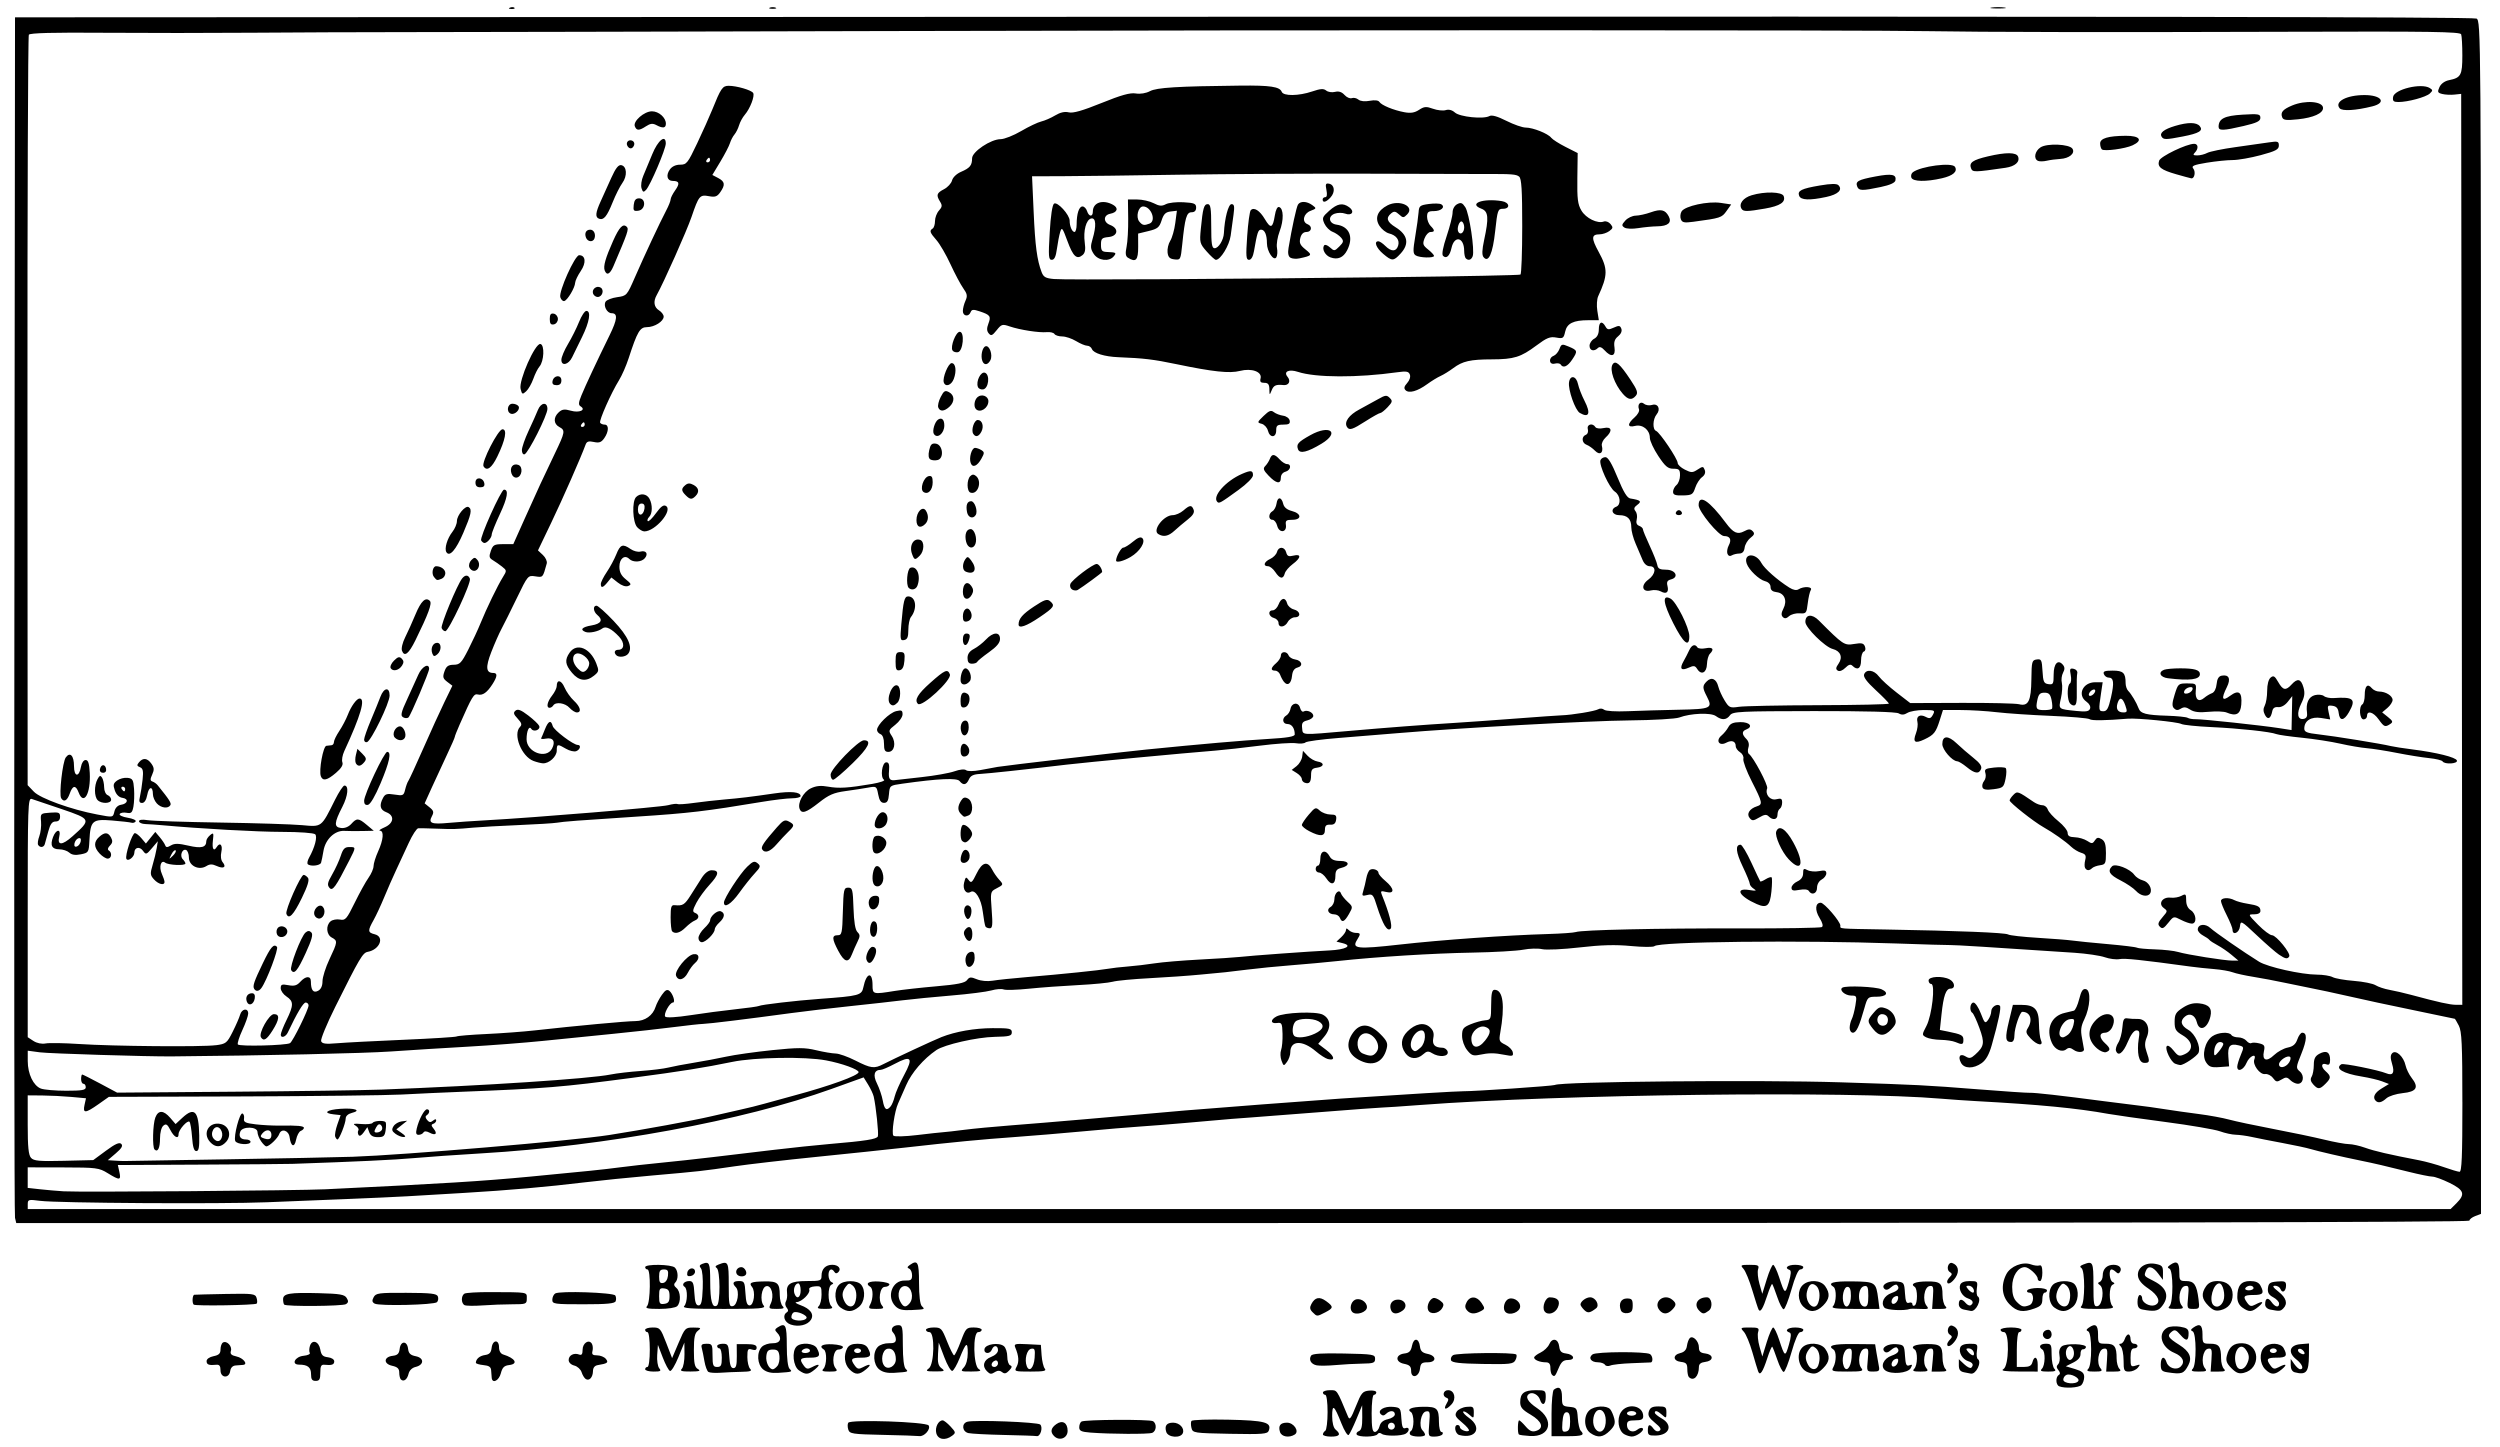 <?xml version="1.0" encoding="utf-8"?>
<svg xmlns="http://www.w3.org/2000/svg" viewBox="0 0 285 165">
  <title>A diagram of various sets of footmarks. At the bottom of the diagram is a road, labeled “To Lynden Sands” on the right. Centered at the top of the diagram is an oval shape labeled “Neptune’s Seat,” to which are connected five different sets of tracks. One set, labeled “Billingford,” arrives at Neptune’s Seat from the right, and then continues downwards towards the road. Two other sets lead from the road to Neptune’s Seat and then back again. One is labeled “Woman’s Light Shoes,” and the other is labeled “Woman’s Golf Shoes.” The latter set connects with the road at the same points as a set of motorcar tracks. A fourth set of footmarks, labeled “Murdered Man,” leads from the road to Neptune’s Seat but not back. Along the left edge of the diagram is a heavy line labeled “Groyne,” and a fifth set of tracks, labeled “Man’s Shoes,” comes from the road alongside the groyne and then back again.</title>
  <path d="M106.735 163.374c-.164-.655.237-1.452.731-1.452.135 0 .536.315.893.699.607.655.619.721.186 1.05-.778.59-1.621.452-1.81-.297zm13.439.347c-.472-.472-.387-.927.26-1.38.698-.489 1.275-.138 1.275.775 0 .833-.937 1.202-1.535.604zm-19.55-.145c-3.461-.075-3.768-.122-3.92-.601-.091-.286-.093-.637-.004-.78.248-.401 8.909-.109 9.167.309.261.422-.503 1.289-1.066 1.211-.232-.032-2.112-.095-4.177-.139zm13.809.009c-1.892-.04-3.708-.136-4.035-.212-.715-.167-.809-1.087-.132-1.291.794-.239 8.041.035 8.32.315.337.337.016 1.396-.401 1.319-.172-.032-1.861-.09-3.752-.131zm18.522-.339c-.224-.707.035-1.061.776-1.061.735 0 1.326.631 1.113 1.187-.236.616-1.684.519-1.889-.127zm12.965 0c-.226-.713.036-1.061.799-1.061.787 0 1.438 1.0.881 1.353-.645.408-1.505.259-1.68-.292zm4.894.278c0-.137.119-.323.265-.412.146-.09.265-1.05.265-2.132 0-1.136-.112-1.969-.265-1.969-.146 0-.265-.119-.265-.265s.361-.265.803-.265c.84 0 .745-.14 2.064 3.025.174.417.338.198.892-1.191.613-1.536.76-1.71 1.502-1.785.457-.046.823.042.823.198 0 .155-.119.281-.265.281-.154 0-.265.882-.265 2.117 0 1.632.084 2.117.368 2.117.203 0 .441-.288.529-.64.11-.438.412-.696.955-.815.437-.096.794-.344.794-.55 0-.459-.572-.492-1.005-.058-.22.22-.402.233-.593.042-.438-.438.382-.936 1.383-.84.843.081.88.132.957 1.327.062.957.168 1.209.463 1.096.469-.18.511.325.052.622-.46.298-2.382.319-2.755.03-.187-.145-.374-.13-.479.039-.209.338-2.168.371-2.372.041-.081-.13.032-.305.249-.389.284-.109.392-.546.384-1.549l-.011-1.397-.656 1.58c-.361.869-.756 1.68-.878 1.802s-.495-.47-.83-1.315c-.824-2.084-1.054-2.265-1.054-.829 0 .754.15 1.335.397 1.54.639.53.463.794-.529.794-.509 0-.926-.112-.926-.249zm8.202-.942c0-.218-.179-.397-.397-.397-.218 0-.397.179-.397.397s.179.397.397.397c.218 0 .397-.179.397-.397zm1.731.944c-.084-.135-.031-.321.117-.412.148-.091.269-.569.269-1.061 0-.492-.121-.97-.269-1.061-.552-.341.047-.608 1.387-.619 1.587-.012 1.783.178 1.788 1.746.002.618.13 1.125.284 1.125s.207.119.117.265c-.09.146-.494.265-.897.265-.729 0-.733-.009-.611-1.481.111-1.341.076-1.472-.375-1.387-.573.109-.855 1.691-.385 2.161.156.156.284.379.284.496 0 .297-1.523.266-1.708-.035zm5.611.064c-.483-.126-.66-1.14-.198-1.14.146 0 .265.106.265.236 0 .298.815.624 1.028.411.087-.087-.257-.501-.765-.919-.772-.635-.876-.838-.633-1.236.16-.262.666-.514 1.125-.559.751-.075.833-.012.833.636 0 .703-.012.709-.531.239-.292-.264-.596-.415-.677-.334-.08.08.218.405.663.722 1.544 1.1.781 2.439-1.109 1.945zm6.794-.06c-.167-.162-.138-1.61.032-1.61.08 0 .414.313.743.695.45.523.741.65 1.178.511.952-.302.693-1.09-.611-1.854-.955-.559-1.191-.842-1.191-1.427 0-1.017.451-1.365 1.773-1.365 1.088 0 1.138.035 1.138.794 0 .887-.407 1.067-.654.289-.174-.547-.835-.91-1.222-.671-.514.318-.194.908.884 1.629 2.018 1.351 1.532 3.314-.787 3.184-.643-.036-1.22-.115-1.282-.176zm3.723-2.36c0-1.406.119-2.644.265-2.751.619-.454.926-.176.926.839 0 .982.049 1.046.86 1.125.816.079.864.144.943 1.274.046.655.194 1.304.331 1.442.501.508.209.628-1.538.628l-1.786 0zm2.117.879c0-.761-.11-1.055-.397-1.055-.279 0-.421.34-.479 1.147-.071.988-.016 1.134.397 1.055.367-.071.479-.339.479-1.147zm2.308 1.312c-.741-.519-.799-1.961-.104-2.59.571-.516 1.98-.579 2.373-.106.152.183.356.653.455 1.045.14.557.031.86-.496 1.388-.775.775-1.392.848-2.228.263zm1.745-1.129c.093-.969-.328-1.676-.873-1.467-.504.194-.73 1.335-.39 1.971.438.818 1.164.528 1.263-.504zm2.119 1.267c-.676-.394-.874-1.744-.369-2.515.716-1.093 2.531-.763 2.531.461 0 .368-.211.476-.926.476-.754 0-.926.1-.926.537 0 .669.668.955 1.2.513.22-.183.486-.246.592-.14.242.242-.697.945-1.247.934-.227-.004-.612-.124-.855-.266zm1.368-2.372c0-.146-.238-.265-.529-.265s-.529.119-.529.265.238.265.529.265.529-.119.529-.265zm1.323 1.939c0-.726.216-.785.658-.179.197.27.452.356.664.224.255-.158.119-.397-.522-.92-.676-.552-.826-.833-.684-1.283.141-.444.391-.576 1.091-.576.807 0 .908.079.908.702 0 .664-.027.678-.484.265-.518-.469-.84-.561-.837-.239.001.109.358.401.794.649 1.289.733.903 1.89-.647 1.942-.819.027-.942-.049-.942-.585zm-63.566.247c-1.02-.08-1.257-.193-1.257-.598 0-.274.114-.57.254-.656.379-.234 7.782-.272 8.155-.042.46.284.398 1.14-.097 1.33-.429.165-4.806.144-7.056-.034zm11.539-.518c-.08-.319-.082-.683-.004-.809.078-.126 1.962-.19 4.188-.142 4.212.09 4.991.302 4.624 1.26-.145.378-.687.421-4.413.351-4.12-.077-4.252-.097-4.394-.66zm29.072-2.762c.266-.45.266-.588.002-.684-.525-.19-.384-.869.181-.869.727 0 .969.975.398 1.607-.619.684-.996.65-.58-.053zm69.852-1.993c-.402-.162-.438-1.05-.053-1.288.189-.117.175-.294-.042-.556-.233-.28-.24-.464-.027-.676.161-.161.229-.609.151-.996-.09-.448.004-.824.258-1.035.465-.386 2.865-.302 2.759.096-.039.146-.197.252-.352.236s-.274.222-.265.529c.011.372-.265.699-.832.982l-.849.424 1.048.314c.819.245 1.048.444 1.048.912 0 .329-.143.741-.318.915-.313.313-1.884.402-2.527.142zm2.175-.605c.205-.331-.853-.888-1.335-.703-.207.079-.376.327-.376.55 0 .454 1.446.584 1.712.154zm-.558-2.791c.183-.476-.055-1.191-.397-1.191-.135 0-.313.179-.397.397-.183.476.055 1.191.397 1.191.135 0 .313-.179.397-.397zm-200.91 2.013c0-.783-.381-1.087-1.364-1.087-.934 0-.471-.915.511-1.009.475-.046.793-.196.708-.333s-.077-.494.018-.792c.252-.793 1.023-.522 1.184.418.107.624.289.808.862.874.415.048.726.246.726.463 0 .383-.277.479-1.125.393-.363-.037-.463.156-.463.896 0 .766-.099.943-.529.943-.407 0-.529-.176-.529-.765zm10.236.595c-.1-.1-.182-.45-.182-.778 0-.45-.199-.64-.808-.774-1.017-.223-.97-1.017.067-1.137.547-.063.728-.245.791-.794.108-.934.849-.945.957-.014.062.537.264.734.88.857.976.195.959.989-.026 1.221-.399.094-.708.398-.8.786-.155.655-.563.949-.879.633zm10.362-.16c-.022-.182-.051-.569-.066-.86-.02-.397-.242-.55-.887-.612-.473-.046-.858-.165-.856-.265.01-.435.441-.797 1.054-.883.496-.07.682-.275.745-.82.107-.932.842-.983.842-.058 0 .407.182.726.463.813 1.395.431 1.768 1.084.692 1.21-.57.067-.776.272-.949.945-.214.831-.958 1.21-1.039.529zm10.722.121c-.161-.103-.376-.455-.478-.782-.102-.327-.475-.667-.829-.756-.381-.096-.644-.354-.644-.634 0-.536.6-.851 1.191-.624.291.112.397-.034.397-.546 0-.761.718-1.232 1.053-.691.113.183.147.557.075.832-.102.391.012.5.529.5.363 0 .807.177.987.394.35.422.203.536-.923.72-.34.056-.532.295-.537.671-.009.711-.42 1.171-.819.916zm125.75-.232c-.097-.097-.176-.506-.176-.908 0-.602-.129-.747-.728-.816-.916-.105-.962-.799-.066-1.009.446-.105.69-.367.75-.806.049-.358.192-.759.32-.891.347-.361 1.047.341 1.047 1.049 0 .47.168.631.728.695.433.05.728.244.728.481s-.294.431-.728.481c-.502.058-.728.236-.728.574 0 1.076-.61 1.688-1.147 1.151zm-167.39-.766c0-.487-.13-.665-.463-.631-.857.087-1.125-.012-1.125-.417 0-.237.328-.469.794-.562.608-.122.794-.302.794-.772 0-.337.124-.69.276-.783.423-.262 1.077.419.91.947-.113.356.039.51.633.64.783.172 1.359.908.752.961-.177.015-.561.045-.852.066-.332.024-.561.26-.614.633-.126.884-1.106.811-1.106-.083zm135.73.069c0-.512-.171-.682-.814-.811-1.027-.205-.985-1.054.058-1.175.535-.062.732-.265.856-.883.191-.956.789-.894.907.094.061.51.273.715.86.833 1.049.21 1.052.963.003.963-.649 0-.79.118-.86.725-.111.961-1.01 1.186-1.01.253zm16.051.433c-.097-.097-.176-.454-.176-.794 0-.432-.152-.617-.508-.617-.678 0-1.345-.269-1.345-.543 0-.122.327-.378.728-.568.4-.19.846-.617.992-.947.348-.793 1.037-.636 1.141.259.063.541.246.729.773.791.928.11 1.122.744.228.744-.527 0-.767.208-1.067.926-.404.968-.477 1.039-.767.75zm-96.158-.314c-.153-.095-.359-.648-.458-1.23-.099-.582-.237-1.266-.307-1.521-.097-.354.033-.463.552-.463.639 0 .679.079.679 1.323 0 1.147.071 1.323.529 1.323.441 0 .529-.176.529-1.058 0-.582-.119-1.058-.265-1.058s-.265-.119-.265-.265.291-.265.648-.265c.595 0 .654.113.728 1.389.059 1.023.185 1.389.477 1.389.303 0 .394-.324.387-1.367l-.01-1.367h1.135c.827 0 1.135.107 1.135.393 0 .272-.162.341-.529.225-.467-.148-.529-.048-.529.855 0 .563.143 1.166.318 1.341.247.247.026.323-.992.342-.72.014-1.799.061-2.396.105-.598.044-1.212.003-1.365-.091zm6.244-.285c-.691-.56-.772-1.962-.149-2.585.234-.234.789-.415 1.235-.402.874.025 1.116-.588.481-1.223-.262-.262-.248-.379.066-.578.92-.582 1.056-.314 1.056 2.071 0 1.458.119 2.447.318 2.646.346.346.332.351-1.309.46-.766.051-1.307-.073-1.698-.39zm1.618-.399c.174-.209.278-.716.231-1.125-.068-.594-.218-.744-.747-.744s-.679.15-.747.744c-.081.706.315 1.505.747 1.505.11 0 .342-.171.516-.381zm2.453.498c-.661-.463-.829-2.151-.271-2.71.517-.517 2.005-.392 2.319.194.465.868.313 1.076-.784 1.076-1.136 0-1.257.156-.707.909.287.393.454.426.909.183.864-.462 1.055-.336.364.24-.754.628-1.062.646-1.83.108zm1.264-2.234c0-.146-.172-.265-.381-.265s-.455.119-.545.265c-.09.146.082.265.381.265s.545-.119.545-.265zm4.498 2.117c-.577-.577-.686-1.595-.255-2.399.189-.353.555-.512 1.181-.512s.992.159 1.181.512c.465.868.313 1.076-.784 1.076-1.136 0-1.257.156-.707.909.287.393.454.426.909.183.864-.462 1.055-.336.364.24-.79.658-1.224.656-1.889-.009zm1.323-2.117c0-.146-.179-.265-.397-.265s-.397.119-.397.265.179.265.397.265.397-.119.397-.265zm2.073 2.134c-.691-.56-.772-1.962-.149-2.585.234-.234.789-.415 1.235-.402.601.017.81-.095.81-.436 0-.252-.133-.591-.294-.753-.388-.388-.07-.87.575-.87.469 0 .514.2.514 2.328 0 1.458.119 2.447.318 2.646.346.346.332.351-1.309.46-.766.051-1.307-.073-1.698-.39zm1.892-1.151c-.006-.841-.38-1.314-.954-1.205-.592.112-.825 1.388-.357 1.952.434.522 1.315.019 1.31-.747zm10.376 1.345c-.574-.574-.36-1.3.476-1.616.473-.178.794-.49.794-.771 0-.573-.487-.625-.698-.074-.215.561-.948.503-.841-.066.107-.563 1.654-.784 2.217-.316.209.173.38.707.38 1.187s.149.927.331.994c.244.09.213.247-.119.595-.339.355-.537.4-.803.179-.225-.187-.493-.204-.741-.048-.508.321-.618.314-.997-.064zm1.27-.895c0-.23-.141-.372-.314-.314-.491.164-.572.733-.105.733.23 0 .419-.189.419-.419zm86.658.926c-.078-.206-.376-1.195-.662-2.197-.286-1.002-.72-2.044-.966-2.315-.429-.474-.402-.493.671-.493.987 0 1.098.06.953.516-.09.284-.019 1.028.158 1.654l.321 1.137.509-1.654c.28-.91.608-1.654.729-1.654s.424.625.674 1.389c.65 1.992.696 2.016 1.113.584.264-.905.29-1.324.088-1.391-.638-.213-.234-.582.637-.582.509 0 .926.119.926.265s-.158.265-.352.265c-.216 0-.6.878-.992 2.27-.352 1.248-.755 2.269-.895 2.268s-.467-.624-.726-1.386c-.259-.762-.519-1.433-.578-1.492-.059-.059-.312.526-.563 1.299-.521 1.606-.837 2.065-1.045 1.517zm5.681.103c-1.043-.373-1.424-2.059-.643-2.84.632-.632 2.117-.534 2.612.172.58.829.513 1.451-.238 2.202-.647.647-.977.736-1.732.466zm1.162-.764c.287-.748.17-1.625-.265-1.986-.362-.3-.481-.277-.794.15-.439.6-.464 1.053-.094 1.743.331.619.933.668 1.153.093zm7.649.546c-.601-.44-.206-1.354.724-1.679.766-.267.961-.563.606-.918-.097-.097-.398.023-.668.267-.333.302-.577.358-.76.175-.431-.431.398-.929 1.389-.834.843.081.88.132.957 1.327.065 1.009.159 1.213.5 1.082.343-.132.369-.071.144.332-.321.573-2.225.737-2.893.248zm1.46-1.008c.059-.307-.041-.392-.331-.281-.489.188-.572.993-.085.831.182-.061.369-.308.416-.55zm7.521 1.223c-.436-.084-.595-.299-.595-.804v-.689l.615.578c.338.318.695.497.794.399.316-.316.193-.58-.351-.752-.652-.207-1.111-1.01-.896-1.568.103-.269.488-.416 1.087-.416.883 0 .922.039.81.805-.065.443-.019.867.102.942.499.308-.201 1.775-.791 1.657-.099-.02-.447-.088-.775-.151zm1.088-2.327c-.084-.218-.333-.397-.553-.397-.326 0-.34.074-.072.397.181.218.43.397.553.397.123 0 .155-.179.072-.397zm22.063 2.324c-.603-.091-.728-.243-.728-.886 0-.878.41-1.04.657-.261.218.688 1.151.965 1.631.485.517-.517.213-1.151-.74-1.546-1.515-.628-1.951-2.253-.774-2.884.261-.14.908-.183 1.437-.097.769.125.963.274.963.739 0 .906-.266.963-.923.2-.518-.602-.665-.652-1.028-.35-.528.438-.385.676.894 1.484 1.169.738 1.485 1.444 1.032 2.304-.527 1-.732 1.069-2.422.813zm7.33-.46c-.549-.549-.662-.854-.525-1.414.253-1.032.782-1.461 1.77-1.433 2.004.057 2.147 2.899.17 3.375-.558.134-.867.019-1.414-.528zm1.722-.392c.369-.69.345-1.142-.094-1.743-.716-.98-1.571.502-1.059 1.836.22.574.822.526 1.153-.093zm2.126.512c-.633-.633-.691-1.917-.113-2.495.59-.59 1.883-.534 2.221.096.465.868.313 1.076-.784 1.076-1.136 0-1.257.156-.707.909.287.393.454.426.909.183.864-.462 1.055-.336.364.24-.79.658-1.224.656-1.889-.009zm1.323-2.117c0-.146-.179-.265-.397-.265s-.397.119-.397.265.179.265.397.265.397-.119.397-.265zm2.05 2.463c-.294-.077-.463-.377-.463-.822v-.701l.412.588c.227.323.524.588.661.588.472 0 .248-.586-.426-1.117-1.012-.796-.788-1.639.462-1.742l.977-.081-.01 1.404c-.013 1.879-.309 2.224-1.614 1.883zm.913-2.516c-.17-.17-.397-.221-.504-.114-.107.107-.024.301.186.431.494.305.717.082.318-.318zm-188.97 2.17c0-.146.119-.265.265-.265.153 0 .265-.838.265-1.984s-.112-1.984-.265-1.984c-.146 0-.265-.119-.265-.265s.388-.265.862-.265c.818 0 .897.09 1.536 1.746l.674 1.746.742-1.746c.723-1.7.768-1.746 1.705-1.738.857.007.912.047.499.36-.364.277-.463.751-.463 2.227 0 1.508.091 1.929.463 2.146.36.21.172.271-.847.278-1.019.006-1.239-.062-.992-.309.175-.175.312-.919.305-1.654l-.013-1.336-.681 1.665c-.375.916-.804 1.624-.955 1.573-.151-.05-.523-.74-.827-1.533l-.553-1.441-.082 1.144c-.045.629.059 1.314.231 1.521.261.315.155.377-.645.377-.527 0-.958-.119-.958-.265zm20.32-.053c.384-.384.422-1.968.053-2.196-.627-.388-.172-.662.992-.598.691.038 1.226.188 1.188.333-.038.146-.276.265-.529.265-.563 0-.792 1.557-.313 2.134.264.318.152.38-.696.38-.787 0-.941-.07-.694-.318zm12.025-.051c.631-.479.69-4.13.066-4.13-.218 0-.397-.119-.397-.265s.399-.265.886-.265c.837 0 .921.089 1.517 1.587.347.873.707 1.587.801 1.587.094 0 .438-.714.764-1.587.565-1.51.637-1.587 1.488-1.587.492 0 .894.119.894.265s-.179.265-.397.265c-.629 0-.569 3.842.066 4.212.36.21.176.271-.835.278-1.241.008-1.278-.013-.86-.476.266-.294.438-.935.438-1.632 0-1.359-.194-1.236-.928.59-.299.745-.673 1.397-.831 1.45-.157.052-.57-.653-.917-1.568l-.631-1.664-.082 1.282c-.063.992.027 1.365.397 1.645.428.325.353.363-.712.363-1.046 0-1.134-.043-.728-.351zm10.004-.191c.294-.549.248-1.223-.148-2.167-.182-.433-.057-.47 1.355-.397l1.555.08.084 1.185c.046.652.21 1.337.363 1.521.221.266-.114.336-1.615.336-1.845 0-1.886-.014-1.595-.559zm2.051-1.006c.071-.967.015-1.114-.397-1.036-.498.095-.785 1.236-.499 1.983.285.742.813.183.896-.947zm91.057 1.053c.349-.651.354-1.789.009-2.002-.732-.452-.028-.649 2.243-.626l2.507.025.154.962c.085.529.209 1.23.276 1.557.104.508.01.595-.638.595-.754 0-.759-.01-.63-1.349.117-1.214.08-1.34-.37-1.255-.598.113-.84 1.637-.353 2.224.269.324.036.38-1.579.38-1.79 0-1.879-.028-1.62-.512zm2.076-1.053c.071-.967.015-1.114-.397-1.036-.498.095-.785 1.236-.499 1.983.285.742.813.183.896-.947zm7.141 1.247c.386-.386.421-1.968.049-2.199-.552-.341.047-.608 1.387-.619 1.55-.012 1.783.191 1.788 1.561.002.517.147 1.082.322 1.257.247.247.109.318-.623.318h-.94l.13-1.349c.117-1.214.08-1.34-.37-1.255-.598.113-.84 1.637-.353 2.224.264.318.152.38-.696.38-.787 0-.941-.07-.694-.318zm10.173.032c.635-.37.695-4.212.066-4.212-.218 0-.397-.119-.397-.265s.536-.265 1.191-.265c.655 0 1.191.119 1.191.265s-.119.265-.265.265c-.153 0-.265.838-.265 1.984v1.984h.819c.596 0 .856-.144.957-.529.21-.804.606-.632.606.265v.794l-2.183-.008c-1.612-.006-2.062-.079-1.72-.278zm4.379-.032c.384-.384.422-1.968.053-2.196-.487-.301-.271-.661.397-.661.614 0 .661.092.661 1.27 0 .699.143 1.413.318 1.587.247.247.088.318-.714.318s-.961-.07-.714-.318zm5.292 0c.439-.439.428-4.092-.013-4.271-.249-.101-.233-.204.066-.415.762-.539 1.058-.323 1.058.77 0 1.027.027 1.058.898 1.058.989 0 1.219.319 1.219 1.688 0 .468.143.994.318 1.169.247.247.115.318-.595.318l-.913 0.0.093-1.348c.083-1.195.038-1.337-.397-1.255-.589.112-.826 1.641-.344 2.223.264.318.152.38-.696.38-.787 0-.941-.07-.694-.318zm4.022-.953c0-.699-.143-1.413-.318-1.587-.226-.226-.231-.318-.018-.318.165 0 .375-.238.468-.529.092-.291.279-.529.415-.529.136 0 .247.238.247.529 0 .294.176.529.397.529.218 0 .397.119.397.265s-.179.265-.397.265c-.288 0-.397.296-.397 1.076 0 .995.045 1.062.593.888.527-.167.553-.14.232.247-.199.239-.644.435-.99.435-.575 0-.629-.109-.629-1.27zm7.885.953c.439-.439.428-4.092-.013-4.271-.249-.101-.233-.204.066-.415.762-.539 1.058-.323 1.058.77 0 1.027.027 1.058.898 1.058.989 0 1.219.319 1.219 1.688 0 .468.143.994.318 1.169.247.247.115.318-.595.318l-.913 0.0.093-1.348c.083-1.195.038-1.337-.397-1.255-.589.112-.826 1.641-.344 2.223.264.318.152.38-.696.38-.787 0-.941-.07-.694-.318zm-99.871-.393c-.642-.128-.933-.632-.639-1.108.139-.224 1.216-.293 3.746-.241 3.35.07 3.551.104 3.551.603 0 .463-.183.532-1.455.549-.8.011-2.17.085-3.043.165-.873.08-1.845.093-2.16.031zm32.863-.065c-.096-.155-.458-.283-.805-.283-.791 0-1.136-.515-.605-.903.427-.312 6.046-.34 6.544-.032.318.197.38.927.081.951-.109.009-1.091.049-2.183.089s-2.181.16-2.421.267c-.24.107-.515.067-.611-.089zm-17.545-.508c-.076-.197.028-.463.231-.591.418-.265 6.938-.332 7.195-.075.092.092.05.386-.093.653-.235.439-.599.48-3.728.428-2.627-.044-3.501-.145-3.606-.415zm56.56-1.839c0-.116.148-.359.329-.54.262-.262.254-.375-.038-.555-.432-.267-.177-1.169.287-1.014.686.229.853.928.391 1.633-.432.659-.968.923-.968.477zm10.98-.847c-.221-.358.077-.794.545-.794.21 0 .381.238.381.529 0 .548-.638.73-.926.265zm-142.81-1.387c-.736-.247-.998-1.06-.45-1.399.191-.118.184-.285-.023-.533-.167-.202-.206-.513-.087-.704.117-.188.178-.617.134-.952-.135-1.047.4-1.375 2.244-1.375 1.584 0 1.687-.037 1.687-.609 0-.77.467-1.244 1.228-1.244.691 0 1.065.459.684.84-.176.176-.324.169-.442-.023-.31-.502-.676-.311-.676.352 0 .352.149.709.331.794.265.123.265.185 0 .309-.422.197-.432 2.02-.013 2.439.247.247.088.318-.714.318s-.961-.071-.714-.318c.175-.175.318-.765.318-1.312 0-.932-.048-.991-.76-.939-.456.033-.712.179-.641.366.156.407-.851 1.404-1.444 1.43-.255.011-.054.168.445.348 1.13.408 1.581 1.043 1.187 1.668-.379.602-1.401.844-2.293.545zm1.786-.73c.188-.304-1.112-.873-1.478-.647-.133.082-.242.321-.242.531 0 .441 1.459.539 1.72.116zm-.662-3.175c0-.437-.123-.794-.273-.794-.365 0-.614.697-.425 1.191.262.682.698.434.698-.397zm58.36 2.495c-.319-.319-.35-.537-.134-.941.412-.771.927-.869 1.68-.32.86.627.848.784-.097 1.273-.96.496-.941.496-1.449-.012zm4.523-.026c-.339-.339-.172-1.13.29-1.378.552-.296 1.385.202 1.385.827 0 .581-1.238.988-1.676.55zm4.417-.22c-.25-.651.11-1.191.794-1.191.823 0 1.158.791.53 1.25-.615.45-1.137.427-1.323-.059zm4.227-.017c-.179-.466.15-1.209.602-1.359.141-.047.49.088.775.299.415.308.46.481.227.863-.395.649-1.384.77-1.604.197zm4.423.034c-.234-.282-.24-.521-.023-.926.395-.738 1.178-.689 1.698.106.401.612.396.669-.085.926-.705.377-1.218.343-1.591-.106zm4.396.204c-.304-.304-.193-1.068.204-1.397.504-.418 1.472.082 1.472.761 0 .653-1.202 1.11-1.676.636zm4.444-.103c-.299-.485.124-1.573.61-1.568.923.008 1.249.426.912 1.168-.316.692-1.197.925-1.521.401zm4.529-.134c-.23-.23-.418-.505-.418-.611 0-.355.63-.828 1.102-.828.625 0 1.12.913.678 1.254-.715.552-.961.586-1.362.185zm4.188.051c-.294-.767.006-1.357.689-1.357.555 0 .658.125.658.794 0 .622-.129.812-.596.878-.35.05-.66-.081-.75-.315zm4.4-.021c-.769-.926.516-1.974 1.459-1.191.489.405.482.644-.034 1.16-.519.519-1.012.53-1.426.032zm4.54.067c-.691-.691-.216-1.535.864-1.535.561 0 .726 1.143.219 1.521-.55.41-.684.412-1.083.013zm-97.89-.359c-.707-.495-.805-1.98-.172-2.612.534-.534 2.064-.537 2.506-.005.554.668.418 1.99-.262 2.541-.736.596-1.301.617-2.073.076zm1.633-.536c.287-.748.17-1.625-.265-1.986-.362-.3-.481-.277-.794.15-.439.6-.464 1.053-.094 1.743.331.619.933.668 1.153.093zm4.626.386c-1.074-1.074-.392-2.978 1.052-2.937.705.02.833-.072.833-.598 0-.342-.149-.682-.331-.756-.249-.101-.233-.204.066-.415.908-.642 1.058-.352 1.058 2.04 0 1.458.119 2.447.318 2.646.378.378.414.365-1.21.449-.971.051-1.412-.055-1.786-.429zm1.607-.348c.518-.624.24-1.855-.44-1.951-.715-.102-1.073.928-.618 1.778.348.651.624.696 1.058.173zm96.785.735c-.069-.122-.391-1.115-.716-2.206-.325-1.091-.776-2.193-1.004-2.447-.387-.433-.341-.463.704-.463.987 0 1.098.06.953.516-.09.284-.019 1.028.158 1.654l.321 1.137.509-1.654c.28-.91.608-1.654.729-1.654s.424.625.674 1.389c.65 1.992.696 2.016 1.113.584.264-.905.29-1.324.088-1.391-.638-.213-.234-.582.637-.582.509 0 .926.119.926.265s-.158.265-.352.265c-.216 0-.6.878-.992 2.27-.352 1.248-.755 2.269-.895 2.268s-.467-.624-.726-1.386c-.259-.762-.519-1.433-.578-1.492-.059-.059-.312.526-.563 1.299-.486 1.497-.783 1.987-.986 1.628zm5.093-.354c-.661-.661-.684-1.895-.045-2.473.71-.642 2.044-.563 2.544.15.58.829.513 1.451-.238 2.202-.787.787-1.553.828-2.261.12zm1.692-.419c.278-.725.175-1.621-.225-1.953-.491-.407-.834-.193-1.047.655-.303 1.207.854 2.388 1.272 1.298zm7.551.53c-.449-.542-.044-1.361.822-1.663.766-.267.961-.563.606-.918-.097-.097-.398.023-.668.267-.333.302-.577.358-.76.175-.431-.431.398-.929 1.389-.834.843.081.88.132.957 1.327.062.957.168 1.209.463 1.096.211-.081.383-.008.383.162 0 .17.119.235.265.145.346-.214.343-1.905-.004-2.119-.552-.341.047-.608 1.387-.619 1.55-.012 1.783.191 1.788 1.561.002.517.147 1.082.322 1.257.247.247.115.318-.595.318l-.913 0.0.093-1.348c.083-1.195.038-1.337-.397-1.255-.601.114-.822 1.646-.324 2.247.291.351.199.397-.71.354-.574-.027-1.104-.028-1.177-.001-.662.243-2.688.138-2.928-.151zm1.558-.992c.059-.307-.041-.392-.331-.281-.489.188-.572.993-.085.831.182-.061.369-.308.416-.55zm7.521 1.223c-.372-.072-.595-.306-.595-.625 0-.61.34-.66.791-.117.18.217.433.329.562.249.396-.245.262-.599-.295-.775-.652-.207-1.111-1.01-.896-1.568.103-.269.488-.416 1.087-.416.883 0 .922.039.81.805-.065.443-.019.867.102.942.499.308-.201 1.775-.791 1.657-.099-.02-.447-.088-.775-.151zm1.088-2.327c-.084-.218-.333-.397-.553-.397-.326 0-.34.074-.072.397.181.218.43.397.553.397.123 0 .155-.179.072-.397zm4.117 1.74c-.886-.886-1.031-2.195-.381-3.451.468-.905 1.871-1.461 2.811-1.113.348.129.782.182.964.118.225-.079.331.188.331.832 0 .521-.119.948-.265.948s-.265-.119-.265-.265c0-.406-1.009-1.323-1.455-1.323-.804 0-1.455 1.006-1.455 2.249 0 .838.157 1.347.529 1.72.566.566.777.621 1.434.369.552-.212.557-1.427.006-1.427-.227 0-.339-.119-.249-.265.09-.146.633-.265 1.206-.265.573 0 1.043.119 1.043.265s-.119.265-.265.265-.265.333-.265.741c0 .599-.168.802-.879 1.058-1.354.49-2.005.385-2.846-.456zm5.106.362c-.707-.495-.805-1.98-.172-2.612.52-.52 2.06-.543 2.479-.037.551.664.424 2.039-.237 2.575-.734.594-1.299.614-2.07.074zm1.633-.536c.287-.748.17-1.625-.265-1.986-.362-.3-.481-.277-.794.15-.203.277-.368.755-.368 1.062 0 1.023 1.102 1.621 1.427.774zm8.429.761c-.456-.088-.595-.296-.595-.89 0-.426.119-.775.265-.775s.265.174.265.388c0 .498.896.981 1.436.774.753-.289.444-1.107-.708-1.88-.774-.519-1.15-.972-1.207-1.456-.11-.944.86-1.599 2.023-1.367.728.146.836.275.829.994l-.008.827-.543-.728c-.608-.815-1.156-.936-1.396-.309-.233.608-.254.581.911 1.176 1.531.781 1.821 1.818.832 2.97-.386.45-.871.513-2.102.276zm7.488-.437c-.775-.775-.848-1.392-.263-2.228.287-.41.682-.588 1.304-.588 1.08 0 1.724.581 1.724 1.556 0 .933-.479 1.546-1.376 1.762-.554.133-.866.021-1.389-.503zm1.706-.567c.259-.682-.049-1.984-.47-1.984-.678 0-1.209 1.937-.677 2.469.374.374.906.149 1.147-.485zm2.175.779c-.386-.27-.588-.685-.588-1.208 0-1.285.428-1.82 1.455-1.82.626 0 .992.159 1.181.512.465.868.313 1.076-.784 1.076-1.136 0-1.257.156-.707.909.287.393.454.426.909.183.864-.462 1.055-.336.364.24-.754.628-1.062.646-1.83.108zm1.264-2.234c0-.146-.172-.265-.381-.265-.21 0-.455.119-.545.265-.09.146.082.265.381.265.3 0 .545-.119.545-.265zm1.918 2.459c-.349-.067-.595-.308-.595-.581 0-.736.316-.863.719-.289.423.604.869.694.869.175 0-.194-.303-.514-.674-.713-.498-.266-.653-.537-.595-1.037.067-.573.23-.689 1.071-.758.843-.07.992-.003.992.447 0 .665-.423.954-.625.427-.083-.217-.364-.394-.623-.392-.352.002-.254.174.389.681.896.706 1.084 1.368.542 1.909-.323.323-.422.332-1.468.131zm-185.06-.395c.389-.389.437-4.18.053-4.18-.146 0-.265-.119-.265-.265 0-.376 3.004-.329 3.387.053.391.391.414 1.333.042 1.705-.191.191-.151.38.132.614.485.403.539 1.625.091 2.073-.182.182-1.052.318-2.037.318-1.338 0-1.649-.071-1.402-.318zm2.567-1.138c0-.622-.129-.812-.595-.878-.524-.074-.595.031-.595.878 0 .847.072.953.595.878.466-.066.595-.257.595-.878zm-.181-2.317c.067-.584-.023-.725-.463-.725-.434 0-.547.168-.547.813 0 .631.103.794.463.725.279-.053.496-.376.547-.813zm1.848 3.455c.386-.386.421-1.968.049-2.199-.389-.24-.049-.659.535-.659.416 0 .513.232.58 1.389.059 1.023.185 1.389.477 1.389.31 0 .414-.427.475-1.943.045-1.113-.043-2.089-.205-2.284-.209-.252-.172-.384.142-.505.83-.318.911-.139.915 2.02.004 2.226.235 3.055.76 2.73.406-.251.39-4.029-.019-4.282-.215-.133-.153-.256.198-.394 1.124-.44 1.173-.344 1.173 2.295 0 2.269.048 2.524.463 2.445.541-.102.801-1.704.35-2.154-.458-.458-.33-.707.364-.707.595 0 .654.113.728 1.389.059 1.023.185 1.389.477 1.389.492 0 .696-1.597.27-2.11-.397-.479-.115-.602 1.44-.628 1.479-.025 1.72.193 1.726 1.561.002.517.147 1.082.322 1.257.247.247.101.318-.656.318-.934 0-.962-.026-.681-.642.395-.868.081-2.066-.512-1.953-.554.105-.769 1.658-.307 2.216.272.327-.352.38-4.533.38-3.771 0-4.777-.071-4.53-.318zm21.21-.194c.349-.651.354-1.789.009-2.002-.642-.397-.174-.685.992-.61.691.044 1.226.2 1.188.345-.038.146-.276.265-.529.265-.563 0-.792 1.557-.313 2.134.264.318.158.38-.653.38-.875 0-.941-.049-.694-.512zm109.76.194c.384-.384.422-1.968.053-2.196-.732-.452-.043-.655 2.126-.625 2.671.037 2.725.074 2.972 2.014l.143 1.125h-2.806c-2.182 0-2.735-.071-2.488-.318zm2.037-1.16c0-.745-.112-1.036-.397-1.036-.421 0-.684 1.198-.416 1.896.286.746.813.189.813-.86zm1.984.003c0-1.01-.077-1.196-.463-1.122-.832.158-.778 2.332.058 2.332.305 0 .405-.3.405-1.21zm24.289 1.157c.423-.423.427-4.082.004-4.343-.215-.133-.153-.256.198-.394 1.124-.44 1.173-.344 1.173 2.295 0 2.269.048 2.524.463 2.445.585-.111.811-2.02.283-2.392-.274-.193-.278-.274-.018-.38.182-.074.331-.398.331-.721 0-.75.474-1.222 1.228-1.222.664 0 1.011.382.742.817-.128.207-.258.207-.465 0-.158-.158-.383-.288-.499-.288-.346 0-.24 1.265.119 1.433.265.123.265.185 0 .309-.422.197-.432 2.02-.013 2.439.247.247-.147.318-1.773.318s-2.02-.071-1.773-.318zm10.054 0c.439-.439.428-4.092-.013-4.271-.249-.101-.233-.204.066-.415.762-.539 1.058-.323 1.058.77 0 .997.046 1.058.784 1.058.906 0 1.197.425 1.403 2.05.138 1.086.118 1.125-.587 1.125-.718 0-.728-.021-.6-1.349.117-1.214.08-1.34-.37-1.255-.598.113-.84 1.637-.353 2.224.264.318.152.38-.696.38-.787 0-.941-.071-.694-.318zm-225.25-.173c-.203-.203-.146-1.094.072-1.124.109-.015 1.714-.056 3.567-.091 3.121-.059 3.38-.026 3.53.444.089.28.095.575.013.657-.182.182-7.005.291-7.182.115zm10.32.001c-.07-.07-.128-.344-.128-.608 0-.662.712-.784 4.072-.697 2.425.063 2.928.149 3.175.545.225.362.206.525-.084.706-.383.239-6.801.288-7.035.054zm10.313-.114c-.296-.166-.324-.342-.116-.731.251-.468.574-.512 3.72-.499 2.818.011 3.474.086 3.599.412.084.219.039.513-.1.652-.317.317-6.572.463-7.103.166zm10.263.181c-.413-.188-.433-1.07-.03-1.319.166-.102 1.505-.181 2.977-.175 4.349.018 4.131-.02 4.131.726 0 .635-.067.662-1.654.663-.909.001-2.428.059-3.373.128-.946.069-1.869.059-2.05-.024zm9.988-.62c0-.282.149-.606.331-.719.51-.316 6.638-.109 6.849.232.099.16.119.451.044.646-.104.272-.961.355-3.68.355-3.331 0-3.544-.031-3.544-.514zm159.01-2.079c0-.116.148-.359.329-.54.262-.262.254-.375-.038-.555-.432-.267-.177-1.169.287-1.014.686.229.853.928.391 1.633-.432.659-.968.923-.968.477zm-143.62-1.021c.112-.579.88-.661.88-.094 0 .216-.219.435-.487.487-.354.068-.461-.04-.393-.393zm5.643.174c-.216-.349.073-.794.516-.794.387 0 .732.648.48.9-.247.247-.815.186-.996-.106zm-82.286-6.416c-.079-.327-.111-31.254-.071-68.726l.072-68.13 140.05-.066c96.237-.046 140.21.019 140.56.208.505.27.512 1.294.512 68.269v67.995l-.661.251c-.364.138-.661.373-.661.523 0 .185-44.534.271-139.83.271H1.853zm278.33-1.666c1.029-1.029.867-1.502-.788-2.314-.804-.394-1.689-.717-1.968-.717s-1.496-.248-2.706-.551c-2.612-.655-3.901-.955-5.507-1.282-2.063-.42-4.842-1.063-5.678-1.315-.442-.133-1.876-.441-3.186-.684-1.31-.243-2.881-.552-3.491-.687-.61-.134-1.444-.249-1.852-.256-.408-.006-1.219-.183-1.801-.394-.582-.21-3.38-.688-6.218-1.061-2.838-.374-5.755-.787-6.482-.919-3.626-.656-7.786-1.057-15.214-1.466-1.091-.06-2.818-.18-3.836-.267-10.577-.902-43.241-.508-59.399.716-2.11.16-4.075.292-4.366.293-.291.001-3.446.235-7.011.519-3.565.284-7.137.559-7.938.612-1.472.097-1.843.128-7.541.63-1.746.154-4.068.337-5.159.408-1.091.07-3.949.312-6.35.536-2.401.224-5.973.522-7.938.662-3.74.266-6.824.563-12.568 1.21-1.892.213-6.357.682-9.922 1.042-3.565.36-7.792.847-9.393 1.081-3.697.542-3.85.559-9.393 1.047-2.547.224-5.999.574-7.673.777-4.263.518-8.668.905-13.758 1.207-2.401.142-5.318.315-6.482.384-1.164.069-4.26.21-6.879.314-2.619.104-6.727.269-9.128.368-5.229.214-23.899.096-25.863-.164-1.298-.172-1.389-.147-1.389.379v.563h276.2zm-242.88-1.591c13.368-.644 17.759-.916 23.283-1.44 6.418-.609 8.324-.806 10.186-1.052 1.091-.144 3.175-.377 4.63-.518 1.455-.14 4.134-.433 5.953-.649 1.819-.217 4.974-.592 7.011-.834 2.037-.242 4.88-.54 6.318-.662 4.161-.354 5.413-.552 5.536-.876.11-.29-.219-3.431-.475-4.536-.067-.291-.353-.902-.635-1.358l-.512-.829-3.661 1.318c-10.062 3.622-25.743 6.509-39.909 7.346-2.765.163-6.218.406-7.673.538-2.201.2-6.577.407-13.891.658-.655.022-5.397.061-10.538.087l-9.348.046.174.794c.211.962.042.98-1.323.139-1.001-.617-1.275-.652-5.093-.66l-4.035-.008v2.343l1.389.154c.764.085 1.984.19 2.712.235 1.862.115 26.696-.08 29.898-.234zm243.55-9.919c0-6.609-.068-8.082-.404-8.731-.222-.429-.43-.782-.463-.783-.033-.001-1.786-.367-3.896-.813s-4.313-.908-4.895-1.028c-.582-.119-2.189-.474-3.572-.789-1.382-.315-3.109-.685-3.837-.824s-2.156-.432-3.175-.651c-1.019-.219-2.626-.523-3.572-.674-.946-.151-2.017-.387-2.381-.524-.364-.137-1.316-.301-2.117-.365-.8-.064-1.991-.189-2.646-.279-5.708-.78-7.522-.971-8.124-.856-.384.073-1.138-.022-1.676-.211-.537-.19-2.094-.419-3.46-.511-9.49-.635-13.665-.894-14.125-.878-.291.01-3.089-.071-6.218-.182-11.018-.389-27.027-.211-27.545.306-.12.12-1.323.113-2.674-.015-1.791-.17-3.379-.126-5.86.16-1.872.216-3.79.306-4.262.199s-1.441-.08-2.153.059c-.712.139-3.33.289-5.817.334-4.536.081-10.867.477-15.32.957-1.31.141-3.691.359-5.292.483s-3.863.348-5.027.496c-1.164.148-2.295.283-2.514.3-.218.017-1.468.136-2.778.265-1.31.129-3.929.315-5.821.413-1.892.098-3.797.28-4.233.404-.437.124-2.223.298-3.969.386-1.746.088-4.268.273-5.603.411-1.336.138-2.624.176-2.864.084-.24-.092-.873-.041-1.408.113-.535.154-2.58.414-4.544.577s-4.465.408-5.556.544c-1.091.136-3.77.435-5.953.664-2.183.229-5.219.586-6.747.794-4.999.679-9.38 1.218-10.054 1.235-.364.01-1.852.171-3.307.36s-4.551.532-6.879.764c-2.328.232-5.96.598-8.07.814-2.11.215-5.98.512-8.599.66-2.619.147-6.548.393-8.731.545-3.047.212-14.395.468-25.003.563-2.721.024-13.965-.324-15.015-.465l-1.389-.187v1.184c0 1.468.642 2.808 1.5 3.135.358.136 1.655.247 2.882.247 1.807 0 2.232-.075 2.232-.397 0-.218-.119-.397-.265-.397s-.265-.238-.265-.529c0-.291.055-.529.122-.529s.99.466 2.051 1.034l1.93 1.034 13.228-.104c7.276-.057 14.895-.167 16.933-.244 11.675-.441 23.713-1.233 26.102-1.718.677-.138 2.225-.319 3.44-.404 1.215-.085 2.626-.259 3.135-.387.509-.128 1.819-.377 2.91-.553 1.091-.176 2.758-.489 3.704-.696.946-.207 3.292-.538 5.213-.736 2.965-.306 3.725-.305 5.027.007.844.202 1.845.371 2.224.376.38.005 1.392.365 2.249.8 1.778.901 2.149.949 3.191.409 1.136-.589 5.77-2.746 6.617-3.08 1.615-.637 3.756-1.011 5.84-1.02 1.936-.008 2.183.045 2.183.471 0 .417-.258.485-1.955.52-2.025.041-5.718.88-6.644 1.509-1.466.996-2.838 2.59-3.45 4.011-.368.853-.78 1.788-.915 2.079-.4.858-.772 3.42-.533 3.667.123.127 1.312.096 2.692-.07 1.359-.164 2.709-.311 3-.328.291-.016 1.363-.138 2.381-.271 1.019-.132 3.4-.359 5.292-.503 1.892-.144 5.583-.45 8.202-.679s5.953-.52 7.408-.646c1.455-.126 3.42-.299 4.366-.384 1.853-.166 15.333-1.195 17.727-1.353 7.459-.492 13.235-.837 13.891-.831 1.273.013 10.262-.602 10.443-.714.629-.389 23.253-.601 32.552-.305 8.84.281 9.692.325 15.743.802 2.91.23 5.53.407 5.821.393.583-.028 3.601.313 8.467.955 1.746.231 3.592.463 4.101.516s1.76.228 2.778.389c1.019.161 2.805.414 3.969.563 1.164.149 2.712.433 3.44.632.728.199 2.99.679 5.027 1.067 2.037.388 4.65.936 5.805 1.217 1.155.282 2.42.512 2.811.512s1.231.187 1.868.416c1.062.381 2.665.753 6.185 1.434.728.141 1.978.488 2.778.772.8.284 1.604.524 1.786.534.258.015.331-1.738.331-7.932zm-9.878-.163c-.386-.386-.135-.915.667-1.403l.843-.513-.777-.299c-.428-.165-1.48-.414-2.339-.554-2.143-.35-3.084-.921-2.307-1.401.227-.14 4.223.666 5.113 1.032.755.31.98-.046.669-1.059-.211-.687-.206-1.012.019-1.237.416-.416 1.291.389 1.511 1.391.091.415.404 1.057.696 1.428.854 1.086.568 1.578-1.011 1.737-.75.076-1.592.344-1.87.595-.534.483-.922.573-1.214.281zm-7.133-1.88c-.29-.321-.346-.593-.177-.86.136-.215.249-.817.251-1.338.003-.727.152-1.026.64-1.288.793-.424 1.216-.184 1.216.692 0 .484-.11.632-.388.525-.62-.238-.706.243-.135.76.655.592.654.789-.006 1.45-.65.65-.859.659-1.401.06zm-2.61-.48c-.359-.359-.505-.368-.999-.066-.509.311-.626.29-.972-.175-.216-.291-.619-.493-.895-.449-.594.095-1.458-1.074-1.231-1.666.298-.776-.562-.395-.889.395-.333.804-1.058 1.098-1.058.429 0-.201.179-.793.398-1.318.39-.934.385-.956-.25-1.116-.969-.243-1.257.08-1.161 1.304l.086 1.097-1.109.081c-.921.067-1.178-.025-1.515-.54-.518-.79-.139-2.379.709-2.973.653-.457 1.933-.54 2.18-.14.09.146.44.265.777.265s.761.177.94.394c.18.217.427.332.549.256.122-.076.532-.06.91.035.591.148.665.276.526.909-.229 1.043.306 1.239 1.157.423.394-.377 1.091-.761 1.551-.853.609-.122.907-.374 1.101-.931.146-.42.395-.764.553-.764.584 0 .556.793-.085 2.38-.631 1.561-.639 1.649-.185 2.038.561.481.411 1.403-.228 1.403-.243 0-.631-.189-.862-.42zm-.128-2.015c.156-.248.209-.525.117-.617-.269-.269-1.27.387-1.27.831 0 .524.779.379 1.153-.214zm-7.503-2.092c0-.129-.166-.235-.369-.235-.395 0-.695.563-.681 1.278.007.353.113.316.529-.183.286-.344.52-.731.52-.86zm-29.901 2.14c-.389-.728-.102-1.123.53-.728.412.257.605.221 1.071-.201 1.051-.951 1.114-1.344.493-3.047-.319-.875-.682-1.653-.806-1.73-.367-.227-.258-1.167.135-1.167.199 0 .573.555.832 1.234.434 1.137.499 1.195.83.743.197-.27.359-.71.359-.977 0-.499.682-.935.986-.631.173.173-.15 1.735-.927 4.482-.302 1.065-.658 1.701-1.149 2.05-.936.667-1.988.654-2.353-.028zm-77.468-.259c-.137-.364-.158-.904-.046-1.2.111-.296.186-1.129.165-1.852-.035-1.202-.089-1.307-.633-1.231-.737.102-.78-.362-.068-.743.875-.468 4.535-.612 5.294-.208.925.492.986 1.526.148 2.522l-.674.801.929.709c.95.724 1.038 1.254.171 1.028-.266-.069-.883-.468-1.372-.885-1.534-1.309-2.908-1.254-2.908.117 0 .318-.17.81-.379 1.092-.368.499-.386.495-.628-.148zm3.811-3.073c1.008-.479 1.153-1.006.388-1.416-.694-.372-2.22-.346-2.61.044-.342.342-.429 1.335-.141 1.623.309.309 1.435.19 2.363-.251zm4.949 2.961c-1.252-.7-1.479-1.842-.608-3.065.802-1.126 1.881-1.079 3.096.136.77.77.897 1.051.747 1.654-.414 1.657-1.668 2.151-3.235 1.275zm2.034-.811c.805-.97-.753-2.788-1.709-1.994-.636.528-.518 1.83.191 2.115.859.345 1.151.322 1.518-.121zm91.08 1.275c-.473-.19-1.177-1.632-.964-1.976.108-.175.407.004.772.462.539.675.663.717 1.29.431 1.038-.473.931-1.458-.232-2.144-.8-.472-.926-.682-.923-1.548.003-.852.141-1.091.931-1.602.656-.425 1.206-.57 1.879-.496 1.108.122 1.488.569 1.269 1.493-.33 1.394-1.263 1.787-1.548.652-.202-.807-.806-1.097-1.347-.647-.603.5-.472 1.035.373 1.52.782.449 1.44 1.904 1.174 2.597-.152.395-1.719 1.45-2.104 1.416-.128-.011-.385-.082-.57-.156zm-4.163-.887c-.097-.44-.096-1.273.002-1.852.147-.872.103-1.053-.257-1.053-.272 0-.641.495-.985 1.323-.527 1.268-1.102 1.693-1.342.992-.062-.182.056-.592.263-.911.207-.319.417-1.093.467-1.72.074-.933.178-1.124.575-1.056.266.046.791.075 1.167.065.982-.025 1.495.995 1.046 2.079-.25.604-.259 1.004-.038 1.64.399 1.143.374 1.292-.215 1.292-.35 0-.563-.248-.684-.799zm-83.592-.318c-.59-.842-.509-1.72.227-2.456.91-.91 1.901-1.103 2.568-.499.388.351.499.692.395 1.212-.155.776.152 1.115 1.024 1.131.289.005.565.218.615.473.109.557-.986.646-1.789.144-.417-.26-.602-.236-1.009.132-.687.622-1.538.565-2.03-.137zm1.75-.644c.582-.527.659-1.943.106-1.943-.855 0-1.615 1.623-1.033 2.205.26.26.392.222.927-.262zm5.285.294c-.329-.418-.568-1.102-.568-1.625 0-.789.122-.955.962-1.306.529-.221 1.273-.427 1.654-.457.668-.053.692-.114.7-1.767.006-1.31.098-1.712.389-1.712.974 0 1.206 1.779.641 4.932-.156.874-.102.997.582 1.325.415.199.798.587.851.862.086.447-.012.479-.923.298-1.19-.236-1.773-.236-2.899 0-.689.144-.913.056-1.389-.549zm2.059-1.083c.695-.883.695-1.337 0-1.558-.687-.218-1.569.527-1.569 1.326 0 1.143.763 1.256 1.568.232zm67.102 1.069c-.357-.261-.592-.284-.836-.081-.494.41-1.296.066-1.648-.705-.728-1.597-.085-3.095 1.474-3.437.404-.089.866-.201 1.028-.249.162-.048.433-.642.604-1.319.237-.94.417-1.209.765-1.137.602.124.5 2.056-.181 3.444-.38.773-.438 1.234-.267 2.117.12.62.223 1.204.23 1.298.025.369-.699.413-1.169.07zm-.622-1.761c.229-.182.494-.667.59-1.078.155-.666.109-.738-.429-.661-.923.131-1.648 2.07-.775 2.07.109 0 .385-.149.614-.331zm3.261 1.578c-1.025-.902-1.124-2.033-.268-3.051 1.192-1.417 2.738-.936 2.025.63-.17.374-.519.645-.829.645-.684 0-.686.575-.006 1.191.631.571.664.818.136 1.02-.216.083-.693-.113-1.059-.435zm-16.143-.718c-.291-.125-1.043-.236-1.671-.246-.628-.01-1.369-.14-1.647-.289-.495-.265-.494-.291.031-1.297.625-1.199 1.035-4.783.547-4.783-.167 0-.303-.179-.303-.397 0-.471 1.595-.553 2.399-.123.608.325.683 1.049.108 1.049-.528 0-.808.797-1.035 2.951l-.186 1.761.878.177c1.592.321 1.804.433 1.804.949 0 .557-.126.59-.926.247zm8.588-.408c-.534-.568-.582-.752-.311-1.187.586-.939.272-1.845-.64-1.845-.259 0-.891 1.87-.891 2.637 0 .522-.133.802-.381.802-.661 0-.708-.456-.246-2.371l.449-1.862h.964c1.516 0 1.989.51 2.008 2.162.009.776.111 1.619.227 1.873.325.715-.438.579-1.179-.21zm-17.962-1.083c-.69-.877-.686-.966.086-1.862.557-.647.725-.705 1.384-.473.445.156.854.557 1.003.983.21.598.148.831-.372 1.384-.8.852-1.413.842-2.101-.032zm1.633-.692c.201-.545-.077-.992-.616-.992-.496 0-.715.762-.331 1.147.288.288.816.201.947-.154zm-4.298.578c0-.301.105-.747.234-.992.129-.245.318-.952.42-1.57.177-1.069.154-1.125-.466-1.125-.718 0-1.438-.644-1.014-.906.412-.255 3.809-.108 4.47.193.878.4.564.845-.595.845-.978 0-1.013.034-1.377 1.323-.588 2.084-.915 2.778-1.308 2.778-.201 0-.365-.246-.365-.547zm-198.78 13.997c1.06-.783 1.527-.991 1.741-.776.215.215.048.503-.621 1.075l-.914.782.794.052c.437.029.935.048 1.107.043.172-.005 5.351-.091 11.509-.192 6.158-.1 12.684-.232 14.503-.293 5.767-.193 25.072-1.829 29.236-2.479 3.795-.592 9.691-1.672 11.642-2.134 1.164-.275 2.712-.628 3.44-.784s1.918-.453 2.646-.66c.728-.207 2.252-.626 3.389-.932 4.035-1.084 7.327-2.279 7.327-2.659 0-.311-1.905-1-3.704-1.339-2.401-.453-8.133-.36-10.716.174-3.165.654-5.814 1.076-11.377 1.812-8.105 1.072-9.813 1.212-19.447 1.592-2.11.083-5.206.225-6.879.316-1.673.09-9.861.186-18.194.214l-15.152.049-1.194.842c-1.489 1.049-1.799 1.065-1.583.08l.167-.761-1.668-.153c-.917-.084-2.412-.159-3.321-.166l-1.654-.013v3.354c0 2.538.092 3.456.379 3.772.315.349.939.405 3.737.336l3.358-.083zm5.535-.14c-.263-.263-.199-2.878.089-3.636.332-.873.932-.862 1.7.03l.61.709.764-.709c1.391-1.289 1.878-.784 1.932 2.003.026 1.366-.052 1.786-.334 1.786-.261 0-.402-.462-.483-1.582-.063-.87-.196-1.663-.295-1.762-.226-.226-1.242.919-1.242 1.4 0 .627-.502.382-.936-.456-.343-.662-.49-.754-.801-.497-.223.185-.38.787-.38 1.458 0 1.092-.262 1.618-.625 1.255zm6.333-.853c-.93-1.028-.096-2.381 1.258-2.041.918.23 1.218 1.308.565 2.03-.594.656-1.235.66-1.823.011zm1.382-.727c.043-.292-.097-.678-.312-.856-.555-.46-1.156.606-.671 1.19.416.501.883.343.984-.334zm4.434.646c-.227-.323-.412-.8-.412-1.058 0-.629-1.718-.673-1.957-.05-.217.565.026.902.65.902.282 0 .514.119.514.265 0 .406-1.585.314-1.744-.101-.202-.526.503-3.221.818-3.128.146.043.229.302.185.575-.067.417.145.523 1.323.662.771.091 1.998.156 2.725.145 2.07-.032 2.778.035 2.778.26 0 .115-.162.27-.359.346-.198.076-.437.528-.532 1.004-.19.952-.594.794-.74-.289-.107-.794-.943-1.043-1.186-.353-.17.482-1.121 1.392-1.467 1.403-.101.003-.369-.259-.595-.582zm1.176-.735c0-.611-.587-.701-1.037-.158-.237.285-.229.403.034.508.689.276 1.003.167 1.003-.35zm7.271.198c-.067-.182.046-.807.25-1.389l.372-1.058-.771-.083c-1.306-.14-.854-.524.75-.636 1.632-.114 2.446.18 1.295.469-.427.107-.7.358-.7.644 0 .531-.729 2.385-.938 2.385-.075 0-.192-.149-.258-.331zm2.663-.179c-.097-.156-.106-.396-.022-.532.084-.137-.057-.376-.315-.532-.37-.224-.231-.264.664-.187.623.053 1.196-.005 1.272-.129.149-.241 1.256-.313 1.474-.095.072.072.078.489.014.926-.099.676-.233.795-.889.795-.55 0-.833-.165-.984-.571l-.211-.572-.414.591c-.256.366-.481.483-.589.307zm2.648-.572c.098-.158.056-.409-.092-.558-.184-.184-.365-.091-.568.288-.241.45-.223.558.092.558.215 0 .471-.129.568-.288zm1.558.435c-.41-.305-.455-.478-.222-.86.16-.263.577-.513.926-.555l.634-.077-.618.492-.618.492.618.431c.443.309.502.435.206.444-.227.008-.644-.158-.926-.367zm2.429-.611c.248-1.032.862-2.183 1.165-2.183.343 0 .33.454-.02.669-.189.117-.178.291.035.548.237.285.4.304.674.076.234-.194.362-.203.362-.025 0 .151-.149.325-.331.386-.257.086-.248.211.038.558.475.576.225.822-.462.454-.354-.189-.591-.197-.7-.021-.09.146-.338.265-.55.265-.287 0-.342-.186-.212-.728zm54.022-2.515c.152-.183.358-.689.46-1.125.101-.436.587-1.54 1.079-2.454 1.07-1.986.819-2.276-1.089-1.262-.698.371-1.406.675-1.574.675-.75 0-.916.597-.432 1.56.263.524.56 1.4.659 1.946.188 1.038.433 1.218.896.66zm-76.933-6.97c1.167-.155 1.271-.238 1.92-1.524.377-.748.761-1.628.852-1.956.196-.7.926-.805.922-.132-.001.255-.299 1.1-.661 1.878-.362.778-.595 1.517-.518 1.642.155.252 5.517.118 5.948-.149.329-.203 2.113-3.831 2.113-4.296 0-.182-.149-.331-.331-.331-.274.001-.989 1.2-2.04 3.423-.242.511-.806.678-.796.236.005-.194.301-.948.659-1.676.82-1.668.819-2.129-.006-2.67-.364-.238-.661-.663-.661-.944 0-.434.131-.486.868-.348.676.127.978.042 1.364-.385.622-.687 1.208-.706 1.208-.04 0 .997.277 1.357.82 1.066.329-.176.503-.554.503-1.094 0-.454.357-1.581.794-2.505.94-1.988.952-2.104.265-2.472-.624-.334-.7-1.381-.134-1.851.217-.18.699-.27 1.07-.199.616.118.761-.049 1.677-1.916.551-1.125 1.261-2.408 1.576-2.851.315-.443.573-1.042.573-1.331 0-.289.236-1.045.523-1.679.599-1.32.687-2.339.204-2.354-.182-.006.056-.179.529-.384 1.067-.464 1.169-1.353.198-1.722-.714-.272-.83-.779-.372-1.635.243-.454.456-.515 1.317-.377.959.153 1.039.115 1.202-.566.096-.401.26-.849.366-.994s.872-1.812 1.704-3.704 1.919-4.273 2.414-5.292l.901-1.852-.583-.442c-.497-.377-.544-.553-.319-1.191.209-.591.43-.75 1.051-.757.698-.008.884-.201 1.659-1.72.48-.941 1.114-2.306 1.409-3.034.677-1.671 1.939-4.271 2.545-5.244.451-.724.448-.759-.099-1.191-.31-.244-.786-.576-1.057-.737-.414-.246-.449-.415-.221-1.058.243-.685.393-.766 1.415-.766h1.143l1.299-2.901c1.522-3.398 2.054-4.548 3.441-7.437 1.182-2.462 1.211-2.64.496-3.023-.659-.353-.681-1.103-.05-1.675.383-.347.66-.382 1.378-.176.962.276 1.773-.086 1.111-.495-.265-.164-.246-.423.091-1.246.459-1.122 1.766-3.913 3.204-6.842.905-1.845.97-2.531.237-2.531-.523 0-.968-.856-.683-1.316.123-.199.718-.431 1.323-.515 1.085-.151 1.111-.181 2.022-2.27 1.085-2.488 2.825-6.207 3.554-7.593.283-.538.514-1.115.514-1.282 0-.167.235-.633.521-1.036.551-.774.476-1.069-.273-1.069-.641 0-.81-.63-.346-1.292.25-.357.678-.56 1.181-.56.735 0 .868-.167 1.948-2.447.637-1.346 1.398-3.043 1.691-3.77 1.007-2.502 1.192-2.774 1.892-2.775.915-.001 2.592.489 2.794.816.208.337-.346 1.781-.954 2.488-.251.291-.543.827-.65 1.191-.107.364-.344.84-.528 1.058s-.415.662-.514.987c-.099.325-.591 1.273-1.093 2.107l-.914 1.517.665.349c.775.406.829.774.237 1.619-.35.5-.585.582-1.286.451-1.044-.196-1.162-.056-1.988 2.363-.541 1.582-3.176 7.498-3.977 8.926-.405.723-.304 1.369.272 1.728.291.182.529.501.529.71 0 .542-1.048 1.203-1.907 1.203-.801 0-1.097.503-2.085 3.541-.278.856-.774 1.987-1.101 2.513-.893 1.436-2.299 4.605-2.15 4.846.072.117.303.212.512.212.506 0 .485.793-.041 1.544-.337.481-.578.569-1.191.435-.599-.132-.807-.062-.944.315-.51 1.406-2.602 6.16-3.921 8.911l-1.503 3.135.562.524c.309.288.507.723.44.966-.454 1.637-.421 1.601-1.301 1.467-.841-.128-.858-.108-2.103 2.466-.69 1.427-1.479 3.011-1.753 3.521s-.799 1.7-1.166 2.646c-.673 1.735-.609 2.381.238 2.381.489 0 .459.4-.095 1.266-.62.969-1.128 1.33-1.673 1.188-.459-.12-.656.206-2.078 3.43-.304.69-.553 1.322-.553 1.405 0 .083-.404 1.007-.899 2.053s-1.267 2.717-1.718 3.713l-.819 1.811.562.455c.47.38.513.548.262 1.017-.422.789-.048.938 1.899.754.901-.085 2.829-.219 4.284-.298 5.512-.299 19.881-1.49 20.745-1.72.496-.132.981-.191 1.078-.131.097.06.942.002 1.877-.129.935-.131 2.474-.304 3.42-.386 1.915-.165 2.946-.29 5.752-.697 1.904-.276 2.979-.165 2.979.307 0 .136-.446.249-.992.251-.546.003-2.064.183-3.373.401-6.508 1.083-8.34 1.299-14.288 1.686-6.659.433-8.395.565-9.128.695-.364.064-2.328.186-4.366.271-2.037.085-4.359.215-5.159.289-1.965.183-2.249.191-4.233.117-.946-.035-1.867-.055-2.048-.043s-.67.765-1.087 1.675c-.417.91-1.066 2.308-1.442 3.109-.375.8-.988 2.196-1.36 3.101-.373.905-.916 2.069-1.207 2.588-.683 1.216-.667 1.411.132 1.611 1.157.29.577 1.754-.794 2.002-.572.104-.929.708-3.7 6.27-.968 1.943-1.694 3.704-1.614 3.914.114.297.509.349 1.804.238.912-.079 4.308-.256 7.548-.394 3.24-.138 5.984-.31 6.099-.381.115-.071 1.632-.196 3.37-.277 1.739-.081 4.233-.267 5.542-.414 4.713-.527 10.476-1.06 11.462-1.06 1.101 0 1.998-.638 2.311-1.645.103-.332.422-.937.708-1.343.392-.557.605-.669.863-.454.404.336.707 1.325.405 1.325-.381 0-1.123 1.37-.876 1.617.14.14 1.314.07 2.869-.171 1.447-.225 3.755-.529 5.128-.677s2.572-.316 2.665-.373c.244-.151 4.229-.616 7.009-.818 4.439-.323 4.72-.399 4.908-1.322.344-1.682 1.045-1.833 1.045-.224 0 1.037.046 1.049 2.514.65.873-.141 3.016-.38 4.763-.531 2.39-.206 3.254-.381 3.495-.704.274-.367.436-.381 1.119-.099.468.194 1.211.262 1.796.164.549-.092 2.308-.276 3.909-.41 4.041-.338 8.306-.777 9.257-.951.439-.081 1.452-.197 2.253-.258.8-.061 2.17-.223 3.043-.359s3.195-.331 5.159-.433c1.964-.102 3.989-.234 4.498-.293 1.202-.141 8.116-.643 10.272-.746 1.873-.089 2.692-.533 1.525-.826l-.715-.179.544-.507c.299-.279.544-.645.544-.814 0-.227.082-.225.318.01.175.175.532.318.794.318.563 0 .583.102.152.791-.635 1.017-.025 1.085 4.834.541 4.835-.542 12.202-1.066 16.922-1.204 1.528-.045 2.957-.146 3.175-.225.679-.246 9.258-.436 18.715-.415 4.982.011 9.183-.057 9.335-.151.179-.11.085-.483-.264-1.047-.554-.897-.488-1.729.137-1.729.398 0 2.238 2.143 2.238 2.607 0 .382-.418.346 5.159.444 8.313.146 13.633.362 13.964.566.177.109 1.691.281 3.365.381 1.674.1 3.46.242 3.97.315.509.073 2.323.255 4.031.405 1.708.15 3.203.333 3.323.407.12.074 1.044.16 2.054.191 1.01.031 2.194.164 2.63.296 1.013.305 5.349.994 6.218.988l.661-.005-.794-.666c-.437-.366-1.151-.855-1.587-1.086-.437-.231-.853-.504-.926-.608-.073-.103-.4-.329-.728-.502-.327-.172-.595-.475-.595-.673 0-.621.84-.728 1.43-.183.535.495 3.879 2.808 5.557 3.845.986.609 4.824 1.468 6.59 1.474.701.002 1.51.131 1.799.286s1.382.347 2.43.428c1.048.081 2.155.303 2.461.493.306.191 1.02.429 1.587.529.567.101 1.686.359 2.486.575 3.147.848 4.395 1.125 5.091 1.129l.725.004-.127-103.85-.773.083c-.425.046-1.047.015-1.382-.069-.534-.134-.573-.23-.321-.784.176-.387.599-.693 1.092-.792 1.357-.271 1.516-.567 1.516-2.814 0-1.134-.061-2.221-.135-2.415-.111-.29-3.51-.341-19.116-.29-20.838.068-35.613.044-41.735-.069-7.119-.131-70.654-.137-118.27-.011-25.612.068-50.496.123-55.298.122-4.802-0-12.601.031-17.33.069-4.729.038-12.37.041-16.978.005-5.799-.045-8.434.024-8.557.222-.097.158-.168 19.472-.157 42.919l.021 42.633.712.744c.736.768 4.263 2.039 7.202 2.595 1.87.353 1.8.367 1.986-.374.098-.391.387-.676.736-.728.79-.116.915-.686.173-.792-.386-.055-.701-.36-.869-.84-.221-.63-.178-.816.259-1.136.288-.21.821-.348 1.185-.305.581.068.672.222.746 1.262.046.652.014 1.557-.071 2.013-.131.699-.253.81-.781.709-.344-.066-.697-.004-.784.137-.087.141.321.333.907.427.586.094.997.282.913.418-.084.136-.298.204-.475.149-.177-.054-1.181-.169-2.231-.254-2.236-.182-2.452.012-2.568 2.31-.067 1.318-.098 1.367-.971 1.546-.627.128-1.03.07-1.32-.192-.23-.208-.739-.377-1.133-.377-.853 0-1.081-.449-.716-1.41.342-.9.93-.951.707-.062-.265 1.054.316 1.051 1.504-.009 2.156-1.924 2.145-1.951-1.221-3.103-1.626-.556-3.164-1.076-3.419-1.155-.437-.136-.463.627-.463 13.507v13.651l.651.426c.394.258.942.371 1.389.286.406-.077 2.108-.049 3.781.061 3.932.26 14.024.35 15.618.138zm5.148-.907c-.293-.474.924-2.639 1.483-2.639.687 0 .635.599-.159 1.857-.674 1.068-1.02 1.272-1.324.781zm-1.606-4.059c-.199-.518.072-.961.586-.961.26 0 .37.201.315.575-.103.698-.686.948-.902.386zm.832-1.466c-.193-.312-.014-.838.997-2.934.888-1.842 1.226-2.233 1.603-1.857.217.217-1.159 3.861-1.776 4.701-.286.39-.617.426-.825.09zm48.097-1.494c-.209-.544 1.249-2.341 1.988-2.451.676-.101.769.515.154 1.025-.228.189-.588.68-.801 1.091-.422.817-1.092.984-1.341.335zm-43.875-.64c-.215-.348 1.128-3.861 1.638-4.285.269-.223.443-.225.66-.007.218.218.048.836-.644 2.347-.934 2.041-1.317 2.491-1.655 1.945zm76.957-.657c-.238-.621.008-1.322.498-1.416.353-.068.46.093.46.696 0 .84-.708 1.372-.958.72zm-11.373-.519c-.164-.428.321-1.476.684-1.476.447 0 .543.487.232 1.171-.345.758-.697.875-.916.305zm-3.214-1.013c-.731-1.38-.748-1.786-.074-1.786.478 0 .526-.218.595-2.712.07-2.51.115-2.712.605-2.712.484 0 .536.202.606 2.345.052 1.573.199 2.467.448 2.716.315.315.317.481.012 1.095-.198.398-.486 1.051-.641 1.451-.396 1.025-.86.906-1.55-.397zm164.23.419c-.36-.242-1.488-1.224-2.506-2.183-1.824-1.716-1.853-1.731-1.936-1.015-.083.724-.842 1.063-.842.376 0-.194-.297-.938-.66-1.654-.363-.716-.661-1.45-.661-1.632-.001-.384.891-.438 1.538-.093.245.131.906.311 1.469.4 1.24.197 1.49.337 1.49.832 0 .238-.269.381-.717.381-.712 0-.709.007.452 1.191.643.655 1.356 1.191 1.586 1.191.483 0 2.171 2.081 1.962 2.419-.202.326-.436.283-1.175-.214zm-180.17-1.895c0-.266.298-.763.661-1.104.364-.342.661-.74.661-.885 0-.475.835-1.199 1.216-1.053.525.202.462.717-.157 1.277-.291.263-.529.617-.529.785 0 .449-1.016 1.464-1.466 1.464-.213 0-.387-.217-.387-.483zm30.422-.056c-.221-.413-.217-.649.017-.931.413-.498.782-.242.782.543 0 .854-.436 1.065-.799.387zm-78.48-.386c-.092-.239-.04-.561.115-.716.403-.403 1.167-.035 1.062.512-.117.609-.965.756-1.177.204zm67.806.212c-.352-.352-.172-1.669.228-1.669.263 0 .397.263.397.778 0 .777-.304 1.211-.625.89zm-22.747-.522c-.097-.097-.176-.819-.176-1.604 0-1.201.073-1.42.463-1.381.925.094 1.129-.033 1.828-1.138.391-.618.958-1.511 1.26-1.983.341-.533.767-.859 1.123-.86.908-.003.84.485-.227 1.641-.545.59-1.225 1.523-1.512 2.074-.437.838-.46 1.025-.141 1.148.507.195.484.669-.042.871-.233.089-.704.443-1.046.785-.618.618-1.19.785-1.529.447zm81.233-.655c-.218-.343-.607-1.305-.865-2.138-.433-1.403-.517-1.503-1.124-1.35-.595.149-.638.106-.458-.47.109-.349.263-.991.342-1.428.079-.437.266-.872.414-.968.338-.218.98.013.98.352 0 .139.357.554.794.921 1.021.859 1.066 1.493.089 1.248-.617-.155-.679-.114-.501.326.846 2.081 1.242 3.615.997 3.86-.186.186-.397.074-.668-.352zm-45.516.104c-.067-.109-.206-.876-.309-1.705-.181-1.458-.863-2.563-1.383-2.241-.505.312-.936-.295-.746-1.052.17-.678.223-.71.519-.306.292.399.394.315.91-.746.638-1.312 1.263-1.464 1.778-.431.162.325.512.831.777 1.124.531.587.533.583-.368 1.052-.608.317-.626.408-.471 2.417.131 1.696.091 2.088-.212 2.088-.205 0-.428-.089-.494-.198zm133.88.022c-.28-.28-.213-.495.368-1.164.519-.599.523-.644.072-.974-.672-.492-.139-1.287.788-1.174.376.046.928-.048 1.227-.208.493-.264.544-.216.544.51 0 .514.189.919.529 1.131.631.394.72 1.526.119 1.526-.226 0-.784-.194-1.242-.43-.812-.42-.845-.414-1.386.265-.582.73-.731.806-1.019.518zm-93.479-1.014c-.084-.218-.371-.397-.638-.397-.673 0-.947-.548-.421-.842.239-.134.434-.528.434-.876 0-.715.566-1.215.75-.663.066.198.403.622.749.942.619.573.621.596.16 1.406-.518.909-.804 1.028-1.034.429zm-116.89-.299c-.231-.603.513-1.387.925-.975.4.4.197 1.25-.323 1.35-.235.045-.506-.123-.602-.375zm74.099-.16c-.187-.715.227-1.233.648-.812.307.307.09 1.403-.278 1.403-.119 0-.285-.266-.37-.591zm-77.305.005c-.159-.415 1.624-4.441 1.968-4.441.123 0 .343.149.488.331.185.232-.023.919-.695 2.3-.952 1.956-1.491 2.511-1.76 1.811zm66.46-.857c-.238-.62.085-1.204.666-1.204.409 0 .501.153.435.725-.093.803-.85 1.132-1.101.478zm101.16-.258c-2.012-.88-2.545-1.874-.86-1.603.788.127.897.099.529-.133-.255-.161-.463-.419-.463-.573 0-.154-.367-1.049-.815-1.988-.78-1.635-.859-2.468-.234-2.468.16 0 .714.923 1.231 2.05s.975 2.088 1.015 2.135c.041.046.319-.068.617-.255.299-.186.602-.28.674-.208.072.072.062.802-.023 1.622-.169 1.635-.514 1.928-1.672 1.421zm-117.74-.178c0-.478 1.829-3.292 2.654-4.082.651-.624.83-.682 1.185-.388.374.31.337.433-.342 1.165-.418.45-1.207 1.443-1.754 2.207-.915 1.279-1.742 1.801-1.742 1.098zm160.97-1.325c-.277-.307-1.07-.845-1.761-1.195-1.258-.638-1.512-1.061-.964-1.609.366-.366 2.055.285 2.541.979.181.258.621.543.979.633.66.166 1.119.997.819 1.482-.275.445-1.08.3-1.614-.291zm-37.296.005c-.107-.174-.534-.222-1.074-.12-.708.133-.896.081-.896-.246 0-.228.298-.55.661-.716.435-.198.661-.516.661-.93 0-.537.073-.589.507-.357.279.149.874.198 1.323.109.637-.127.815-.071.815.258 0 .231-.238.548-.529.704-.309.166-.529.554-.529.935 0 .67-.606.905-.941.364zm-168.65-.359c-.273-.329-.216-.603.321-1.53.36-.621.798-1.576.975-2.122.254-.785.455-.992.962-.992.787 0 .787-.004.005 1.53-1.558 3.058-1.909 3.541-2.263 3.114zm62.005-.521c-.224-.584-.006-1.822.341-1.936.456-.15.949.933.763 1.674-.174.695-.874.861-1.104.262zm-82.003-.431c-.438-.484-.454-.659-.154-1.654.184-.612.393-1.47.463-1.907l.128-.794-.669.789c-.64.755-.684.767-1.033.29-.379-.518-.974-.379-.974.227 0 .476-.704 1.037-.901.718-.207-.334.649-2.95.965-2.95.136 0 .474.268.75.595l.502.595 1.073-1.323.505.599c.278.329.558.746.623.926.092.255.236.258.652.013.414-.244.862-.238 2.004.028 1.481.344 2.03.201 2.03-.528 0-.171.195-.473.433-.671.39-.324.422-.262.318.629-.111.947.094 1.284.44.724.36-.583.698-.237.527.54-.109.496-.052.955.149 1.197.464.559.104.783-.682.425-.511-.233-.791-.23-1.179.013-.846.528-1.99-.028-1.99-.967 0-.419-.149-.813-.331-.874-.449-.153-.739.687-.366 1.061.165.165.3.383.3.485 0 .276-1.932.193-2.312-.099-.484-.372-.732.495-.369 1.292.165.361.299.77.299.909 0 .439-.693.273-1.201-.289zm2.464-3.312c-.089-.089-.304.117-.478.457-.303.591-.296.598.161.161.263-.251.406-.529.317-.618zm131.19 3.201c-.242-.369-.616-.671-.831-.671s-.391-.179-.391-.397.119-.397.265-.397.265-.357.265-.794c0-.928.62-1.083 1.058-.265.202.377.554.529 1.222.529 1.072 0 1.128.55.081.801-.494.118-.642.328-.642.91 0 .992-.477 1.124-1.028.283zm86.496-1.188c-.086-.139-.083-.544.007-.901.131-.523.043-.685-.455-.835-.34-.102-.856-.415-1.147-.694-.626-.601-2.065-1.616-3.175-2.24-1.099-.618-3.837-2.784-3.837-3.036 0-.114.192-.399.427-.633.455-.455.482-.445 2.344.826.287.196.726.356.974.356.249 0 .522.22.608.489.085.269.629.87 1.208 1.335.579.466 1.053 1.061 1.053 1.323 0 .351.215.483.814.5.448.013 1.081.198 1.407.411.528.346.624.341.878-.049.226-.345.389-.375.776-.144.371.222.49.609.49 1.587 0 1.181-.058 1.302-.661 1.383-.364.049-.775.198-.913.331-.323.311-.603.308-.799-.01zm-202.62-.444c-.092-.092-.026-.419.146-.728.656-1.172.978-2.399.701-2.674-.155-.153-1.765-.271-3.761-.274-2.908-.005-9.221-.357-13.809-.771-.582-.052-1.386-.108-1.786-.122-.4-.015-.728-.156-.728-.315 0-.185.356-.23.992-.128.546.088 4.272.21 8.281.272 4.009.062 8.193.194 9.298.294 2.3.208 2.185.297 3.78-2.904.44-.882.919-1.606 1.064-1.608.526-.008.414 1.165-.232 2.419-.944 1.836-.975 2.322-.151 2.418.421.049.86-.126 1.165-.463.629-.695.826-.682 1.779.12l.786.661-1.277.027c-.702.015-1.639.008-2.082-.015-1.093-.058-2.154.96-2.374 2.275-.094.562-.217 1.17-.274 1.352-.106.341-1.224.461-1.522.164zm168.82-.561c-.794-.842-1.607-2.658-1.414-3.161.307-.8 1.097-.299 1.935 1.227 1.319 2.402 1.009 3.556-.521 1.934zm-94.394.019c.002-.265.116-.66.254-.877.327-.516.89.001.756.694-.127.661-1.015.822-1.01.183zm-98.154-.665c-.668-.717-.686-1.323-.056-1.893.634-.574 1.023-.553 1.358.073.205.383.174.611-.125.909-.247.247-.297.461-.132.563.406.251.318.927-.12.927-.213 0-.629-.261-.926-.579zm88.272-.127c-.275-.275-.207-1.625.091-1.809.486-.3 1.321.153 1.321.718 0 .751-.988 1.515-1.411 1.092zm-12.746-.355c-.168-.271.2-.819 1.688-2.513.702-.799.908-.9 1.357-.659.669.358.663.472-.066 1.175-.327.316-.924.954-1.325 1.419-.737.854-1.35 1.069-1.653.579zm-82.535-.504c-.082-.133-.023-.575.131-.981s.245-1.16.2-1.676c-.08-.928-.07-.938 1.044-1.018.985-.071 1.125-.014 1.125.463 0 .364-.172.544-.519.544-.386 0-.597.288-.824 1.125-.168.618-.348 1.273-.399 1.455-.11.387-.543.437-.758.088zm105.33-.463c-.263-.263-.213-1.622.067-1.795.293-.181 1.08.555 1.08 1.011 0 .342-.517.96-.803.96-.092 0-.247-.079-.344-.176zm39.583-1.099c-.47-.244-.852-.563-.849-.709.003-.146.354-.673.781-1.172.735-.86.802-.884 1.267-.463.27.244.817.444 1.216.444.601 0 .711.102.641.595-.061.428-.252.586-.68.564-.459-.024-.595.112-.595.595 0 .749-.535.793-1.78.145zm-49.549-.726c0-.636.506-1.438.907-1.438.506 0 .729.737.406 1.342-.328.613-1.313.685-1.313.096zm99.746-.779c-.384-.463-.014-1.063.82-1.328.697-.221.655-.431-.574-2.843-.594-1.165-1.026-2.321-.962-2.569.066-.252-.1-.586-.376-.759-.271-.17-.494-.479-.494-.687 0-.571-.451-.735-1.087-.395-.796.426-1.234-.24-.538-.82.269-.224.622-.657.785-.961.222-.416.561-.557 1.362-.568 1.081-.015 1.506.52.669.842-.51.196-.504.554.018 1.075.265.265.35.619.236.978-.098.31-.073.637.056.728.514.362 2.22 3.577 2.084 3.929-.269.7.342 1.416 1.055 1.237.533-.134.651-.065.651.379 0 .298-.119.616-.265.706-.146.09-.265.395-.265.677 0 .577-.524.678-1.008.193-.25-.25-.486-.222-1.081.129-.671.397-.8.403-1.088.056zm-89.903-.447c-.403-.403-.403-.876-.001-1.52.241-.386.43-.446.794-.252.602.322.644 1.703.059 1.928-.533.204-.48.214-.851-.157zm-18.397-.589c-.262-.682.424-1.939 1.28-2.348.601-.286 1.145-.338 1.969-.188 1.205.22 2.277.154 5.001-.31.924-.157 1.54-.372 1.369-.477-.454-.28-.231-1.988.259-1.988.298 0 .375.248.31.992-.082.938.081 1.142.819 1.022.112-.018 1.415-.165 2.896-.326s3.162-.459 3.736-.661c.633-.223 1.159-.275 1.337-.131.174.141.833.137 1.616-.01.728-.136 1.621-.301 1.984-.367.81-.145 13.823-1.664 16.933-1.976 6.171-.619 11.015-1.041 13.824-1.204 2.28-.132 3.109-.272 3.109-.524 0-.699-.335-1.181-.822-1.181-.581 0-.672-.669-.133-.979.202-.116.412-.448.466-.738.138-.737.915-.823 1.099-.122.082.313.265.497.407.409.372-.23 1.1.103 1.1.503 0 .187-.305.416-.678.51-.55.138-.662.306-.595.889.095.824-.256.804 5.375.312 4.409-.385 8.567-.702 11.906-.907 1.455-.089 4.67-.318 7.144-.507 2.474-.189 4.796-.353 5.159-.364 1.169-.034 3.826-.475 4.179-.693.188-.116.488-.09.666.058.188.156 1.32.226 2.7.167 1.307-.056 3.908-.132 5.779-.168 3.723-.073 3.925-.167 3.231-1.508-.517-1-.519-1.22-.011-1.727.537-.537 1.094-.289 1.312.584.097.39.422 1.106.722 1.593.511.829.614.874 1.633.724.598-.088 4.689-.171 9.091-.184 4.402-.013 8.004-.094 8.004-.179 0-.086-.672-.776-1.494-1.534-1.026-.948-1.443-1.511-1.331-1.802.242-.632 1.128-.51 1.678.23.267.359 1.182 1.191 2.034 1.849l1.549 1.196 5.859-.022c3.222-.012 6.165.056 6.54.152 1.068.273 1.381-.358 1.41-2.846.024-2.027.065-2.179.607-2.256.528-.075.588.046.661 1.323.07 1.227.156 1.416.676 1.49.541.077.595-.023.595-1.096 0-1.254.5-1.778 1.057-1.106.221.266.224.51.013.905-.159.297-.221.815-.136 1.15.084.335.038 1.119-.102 1.743-.289 1.285-.335 1.247 1.76 1.462 1.104.113 1.434.058 1.556-.259.092-.239-.074-.563-.409-.798-1.083-.759-.424-2.217 1.003-2.217h.847l-.184 1.229c-.295 1.967-.281 2.078.263 2.078.404 0 .581-.322.867-1.578.385-1.696.316-2.259-.28-2.259-.207 0-.445-.179-.529-.397-.121-.315.085-.397 1.002-.397 1.209 0 1.475.257 1.475 1.424 0 .323.133.72.295.882.358.358.959 1.365 1.184 1.985.223.613.848.776 3.261.85 1.126.035 2.174.142 2.33.238.156.097.564.168.906.158.733-.021 7.541.708 9.547 1.022l1.393.218.041-1.938.041-1.938-.519.66c-.313.397-.746.636-1.089.599-.387-.041-.603.109-.672.469-.165.85-.508 1.026-.83.425-.209-.391-.217-.71-.025-1.069.151-.281.274-1.041.274-1.687 0-.717.153-1.303.393-1.502.326-.27.472-.186.86.495.546.959.868 1.021 1.526.295.68-.751 1.077-.658 1.357.318.188.657.131 1.073-.254 1.853-.552 1.115-.425 1.886.285 1.744.317-.063.436-.288.376-.71-.154-1.083.178-1.815.904-1.998.379-.095.842-.046 1.028.108.186.155.681.257 1.099.228 2.283-.162 2.596.125 1.752 1.607-.575 1.01-1.063 1.047-1.173.089-.061-.531-.251-.751-.705-.816-.568-.08-.606-.018-.441.734l.181.822-1.035-.166c-1.138-.182-1.92.308-1.92 1.203 0 .398.294.517 1.654.667 1.719.19 7.182 1.076 8.209 1.331.324.08 1.422.251 2.441.38 2.781.351 4.973.896 5.095 1.267.125.381-1.403.474-1.635.099-.079-.127-.77-.295-1.537-.372-.767-.077-2.406-.341-3.643-.586-1.237-.245-2.785-.489-3.44-.543-.655-.053-2.024-.286-3.043-.518s-2.983-.536-4.366-.676c-1.382-.14-2.692-.327-2.91-.414-.671-.269-4.21-.651-7.406-.8-1.672-.078-3.221-.238-3.442-.357-.44-.236-5.026-.688-6.086-.601-2.62.216-4.139.235-4.369.056-.147-.115-2.112-.284-4.366-.376s-5.048-.28-6.208-.417-3.017-.25-4.125-.25h-2.015l-.355 1.125c-.453 1.436-.663 1.702-1.76 2.222-1.09.517-1.349.326-.958-.708.162-.429.236-1.007.163-1.283-.17-.65.292-.926.957-.571.425.227.577.18.809-.252.268-.501.206-.533-1.051-.533-.735 0-1.572.148-1.861.328-.374.234-.659.249-.989.054-.297-.176-3.774-.27-9.679-.262-8.463.011-9.243.05-9.554.475-.409.56-.932.589-1.613.091-.565-.413-2.887-.321-4.171.166-.408.155-2.968.304-5.689.331-4.653.047-19.337.855-26.378 1.451-1.746.148-4.782.395-6.747.55s-3.675.385-3.801.511-.614.167-1.083.09c-.469-.076-2.33.05-4.136.28-1.806.23-4.057.48-5.003.556-3.644.29-14.761 1.338-16.933 1.596-4.718.56-9.025 1.023-9.909 1.067-.783.038-1.108.193-1.297.617-.292.655-.652.72-1.068.193-.297-.376-2.375-.281-6.511.3-1.449.203-1.456.209-1.537 1.196-.062.755-.198.992-.566.992-.346 0-.535-.272-.663-.958-.176-.939-.199-.954-1.154-.78-.536.098-1.705.278-2.599.399-1.321.18-1.881.424-3 1.309-1.461 1.155-1.976 1.32-2.21.71zm151.13-11.793c-.32-.919-.647-1.018-.886-.267-.214.673.028 1.061.663 1.061.44 0 .467-.094.223-.794zm-8.374.388c.078-.078.063-.524-.033-.992-.138-.676-.306-.851-.814-.851-.508 0-.676.175-.814.851-.206 1.008-.116 1.133.814 1.133.388 0 .769-.064.847-.141zm4.925-1.959c.066-.198-.033-.298-.232-.232-.191.064-.399.272-.463.463-.066.198.033.298.232.232.191-.064.399-.272.463-.463zm-220.97 12.729c-.241-.266-.438-.735-.438-1.043 0-.953-.462-.9-.644.074-.111.59-.324.924-.589.924-.319 0-.376-.169-.243-.728.095-.4.231-1.279.302-1.953.103-.971.039-1.26-.304-1.392-.352-.135-.372-.241-.107-.56.456-.55.958-.491 1.418.166.314.449.331.694.084 1.236-.243.532-.235.7.034.79.188.063.453.251.588.418 1.352 1.671 1.592 2.049 1.448 2.283-.264.427-1.071.315-1.55-.214zm23.639-.28c0-.732 2.289-5.586 2.634-5.586.506 0 .26 1.168-.753 3.572-.617 1.465-1.172 2.414-1.442 2.467-.294.057-.439-.093-.439-.453zm-30.374-.082c-.398-.398-.411-1.659-.024-2.381.235-.439.339-.475.525-.181.128.202.234.698.236 1.102.002.407.181.804.401.888.218.084.397.318.397.521 0 .453-1.096.49-1.535.051zm-4.16-.221c-.262-.424.158-4.15.525-4.652.492-.673.936-.201.936.995 0 1.25.581 1.304.796.073.078-.447.301-.772.529-.772.293 0 .414.379.472 1.473.124 2.349-.684 3.769-1.268 2.231-.335-.88-.682-.835-1.019.132-.282.808-.666 1.014-.972.519zm219.03-1.229c-.075-.195.006-.527.18-.736.174-.209.243-.612.153-.894-.141-.443-.007-.53.97-.635.623-.067 1.225-.041 1.337.056.112.098.107.646-.011 1.217-.203.98-.281 1.048-1.354 1.193-.821.111-1.177.054-1.275-.202zm-77.269-.539c-.182-.065-.331-.259-.331-.43s-.259-.473-.575-.67l-.575-.359.554-.432c.305-.238.593-.728.641-1.09l.086-.657.529.566c.291.311.802.607 1.135.657.814.123.767.6-.068.704-.542.068-.67.229-.67.844 0 .816-.201 1.055-.728.866zm-112.16-.739c-.246-.64.264-3.433.633-3.469.182-.018.45-.048.595-.066s.265-.184.265-.369.276-.75.613-1.257c.337-.507.773-1.338.97-1.847.375-.974 1.011-1.852 1.341-1.852.699 0 .131 1.951-1.744 5.995-.213.46-.312 1.033-.219 1.274.114.298-.118.683-.727 1.204-1.008.862-1.502.973-1.727.387zm58.114-.184c0-.654 3.161-3.914 3.795-3.914.948 0 .542.829-1.278 2.607-1.064 1.04-2.066 1.891-2.226 1.891s-.292-.263-.292-.584zm-83.297-.621c.12-.575.589-.61.697-.052.056.29-.074.463-.347.463-.254 0-.4-.171-.35-.411zm212.81-.242c-.437-.358-.925-.655-1.086-.66-.569-.018-1.692-1.315-1.692-1.953 0-.988.652-1.024 1.631-.09.486.464 1.349 1.211 1.919 1.661.725.573.986.95.868 1.257-.233.608-.712.546-1.64-.215zm-183.63-.42c-.095-.154-.095-.59 0-.969l.173-.689.558.558c.466.466.501.625.216.969-.399.48-.706.523-.947.132zm20.25-.272c-1.375-.511-2.379-3.049-1.538-3.889.242-.242.18-.457-.273-.939-.473-.504-.52-.681-.241-.913.261-.217.619-.08 1.451.556.607.464 1.168.997 1.245 1.184.185.449-.639.758-.899.337-.247-.4-.539.242-.539 1.186 0 1.482 2.235 2.31 2.897 1.072.432-.808.135-1.301-.689-1.143-.353.067-.599.049-.547-.041.052-.09.247-.551.433-1.024.381-.965.693-1.097.882-.374.124.473 2.356 2.16 2.858 2.16.415 0 .283.534-.175.709-.234.09-.759-.033-1.165-.273-.969-.572-1.054-.555-1.054.21 0 .679-.879 1.486-1.58 1.449-.222-.011-.702-.131-1.066-.267zm48.683-1.152c0-.806.367-1.059.793-.545.397.478.164 1.191-.388 1.191-.253 0-.405-.242-.405-.646zm-8.731-.818c0-.586-.148-.991-.397-1.087-.218-.084-.397-.302-.397-.485 0-.567 1.417-1.956 2.183-2.139.613-.147.728-.089.728.364 0 .296-.371.829-.824 1.183-.789.618-.806.671-.406 1.282.518.79.298 1.816-.389 1.816-.394 0-.498-.196-.498-.934zm-59.267-.465c0-.212.346-1.204.769-2.205.423-1.001.913-2.207 1.09-2.68.397-1.062 1.052-1.145 1.048-.132-.004.855-2.094 5.156-2.576 5.302-.182.055-.331-.073-.331-.285zm3.505-.229c-.376-.376.04-1.282.588-1.282.418 0 .791.914.539 1.321-.22.356-.75.338-1.127-.038zm64.603-.583c-.24-.626-.012-1.36.423-1.36.258 0 .393.265.393.772 0 .836-.565 1.244-.816.589zm161.55-1.493c-.6-.842-1.323-1.059-1.323-.397 0 .218-.179.397-.397.397-.455 0-.566-1.452-.132-1.72.146-.09.265-.566.265-1.058 0-1.033.326-1.357.796-.791.18.217.558.394.841.394.756 0 1.538.488 1.538.959 0 .226-.268.637-.595.913l-.595.502.661.531c.561.45.601.571.265.793-.59.39-.705.344-1.323-.523zm-225.09-.187c-.477-.175-.42-.482.424-2.294.415-.891.949-2.066 1.186-2.612.407-.936 1.234-1.38 1.234-.662 0 .362-2.081 5.257-2.348 5.524-.091.091-.315.111-.497.044zm207.76-.596c-.291-.125-1.21-.161-2.041-.082-1.096.105-1.678.035-2.117-.252-.455-.298-.718-.325-1.061-.109-.334.211-.541.202-.776-.032-.25-.25-.234-.595.073-1.582.382-1.226.422-1.262 1.437-1.262 1.013 0 1.042.025.965.836-.094.988.332 1.353.956.818.245-.21.647-.453.891-.54.267-.095.479-.506.529-1.03.058-.6.238-.902.575-.966.835-.158 1.07.352.598 1.298-.674 1.351-.554 1.678.368.997.994-.735 1.39-.424 1.273 1-.09 1.101-.587 1.37-1.672.906zm-3.894-2.616c.076-.228-.051-.323-.353-.265-.259.05-.525.252-.59.447-.076.228.051.323.353.265.259-.05.525-.252.59-.447zm-185.02 2.076c-.505-.558-1.576-.711-1.852-.265-.09.146-.276.265-.412.265-.417 0-.279-.684.28-1.395.291-.37.529-.855.529-1.078 0-.795.519-.708.884.148.204.479.684 1.159 1.066 1.512.75.691.914 1.343.34 1.343-.196 0-.571-.238-.835-.529zm44.582-.759c0-.887.25-1.165.763-.848.48.297.257 1.45-.3 1.557-.358.068-.463-.092-.463-.709zm-8.026.318c-.526-.526.272-2.45.864-2.083.382.236.358 1.549-.035 1.942-.36.36-.574.396-.829.141zm3.166-.009c-.432-.432-.029-1.117 1.406-2.394 1.674-1.49 1.984-1.624 2.236-.967.242.631-3.198 3.806-3.642 3.361zm131.23-.233c-.248-.646-.19-1.913.095-2.09.141-.087.183-.523.094-.968-.14-.698-.092-.795.339-.702.276.06.458.28.406.49-.053.21-.079 1.125-.057 2.035.03 1.274-.048 1.654-.339 1.654-.208 0-.45-.188-.538-.419zm-126.37-2.471c0-.683.27-1.345.548-1.345.467 0 .829 1.072.496 1.472-.45.542-1.044.47-1.044-.128zm36.858.186c-.145-.187-.338-.548-.428-.803-.091-.255-.347-.463-.57-.463-.554 0-.508-.323.124-.865.291-.249.529-.633.529-.853 0-.506.689-.524.882-.023.079.207.41.415.735.463.778.114.968.745.278.925-.371.097-.568.398-.623.954-.089.89-.514 1.195-.926.664zm-81.152-1.021c-.788-.937-.852-1.475-.273-2.302.81-1.156 2.354-.528 3.039 1.236.324.833.305.934-.257 1.389-.888.719-1.722.612-2.509-.323zm1.961-1.055c0-.582-.975-1.321-1.486-1.125-.538.206-.447 1.062.18 1.689.435.435.625.482.926.232.209-.173.379-.531.379-.796zm179.98 1.678c-.902-.112-1.166-.693-.441-.971.23-.088 1.054-.161 1.83-.161 1.631 0 2.249.182 2.249.661 0 .625-1.169.776-3.638.47zm-53.67-1.055c-.247-.394-.394-.416-.983-.148-.852.388-1.063.117-.574-.738.203-.356.491-.915.639-1.242.284-.627.674-.768.939-.339.087.141.511.185.942.099.809-.162 1.01.106.479.637-.167.167-.316.696-.331 1.174-.03.985-.648 1.295-1.11.557zm16.029.185c-.258-.159-.238-.337.088-.803.507-.723.217-1.442-.673-1.667-.88-.222-3.116-2.432-3.116-3.079 0-.877.755-.957 1.544-.164 2.76 2.772 2.896 2.862 4.013 2.673.869-.147 1.088-.095 1.236.292.105.273.05.514-.132.574-.172.057-.312.511-.312 1.008 0 .924-.411 1.181-.979.613-.212-.212-.434-.148-.815.233-.312.312-.658.442-.855.32zm-164.97-.274c-.104-.168.062-.557.369-.864.444-.444.625-.491.886-.231.241.241.252.448.041.783-.352.559-1.041.725-1.296.311zm57.554-.762c0-.912.084-1.078.545-1.078.468 0 .534.14.463.99-.057.692-.222 1.016-.545 1.078-.38.072-.463-.107-.463-.99zm8.202-.409c0-.446.232-.775.728-1.033.4-.208 1.016-.688 1.369-1.065.819-.877 1.607-.911 1.607-.07 0 .434-.373.882-1.257 1.511-.691.492-1.296.988-1.345 1.103-.049.115-.316.209-.595.209-.363 0-.507-.186-.507-.655zm-61.012-.506c-.225-.588.058-1.22.546-1.22.519 0 .526.893.011 1.32-.319.265-.425.246-.557-.1zm20.971.191c-.307-.307-.191-.617.229-.617.705 0 .753-.785.091-1.493-.859-.918-1.517-1.245-1.903-.945-.453.353-1.494.573-1.927.407-.672-.258-.389-.566.687-.747 1.104-.186 1.346-.622.661-1.191-.469-.389-.527-1.058-.092-1.058.168 0 1.049.785 1.958 1.745 1.666 1.758 2.221 3.025 1.642 3.745-.285.355-1.059.443-1.348.154zm-24.43-.504c-.1-.261.057-.927.366-1.543.298-.596.824-1.765 1.169-2.597.636-1.536 1.16-2.028 1.645-1.543.274.274-.17 1.481-1.653 4.493-.761 1.545-1.245 1.923-1.526 1.191zm63.941-1.304c0-.412.15-.661.397-.661.427 0 .49.242.236.904-.247.644-.633.496-.633-.243zm80.981-1.846c-1.171-2.31-1.283-3.319-.309-2.798.662.355 2.142 3.318 2.142 4.289 0 1.351-.668.808-1.834-1.492zm-87.995.083c.224-2.625.348-3.132.77-3.132.894 0 1.083 1.387.32 2.355-.161.204-.292.856-.293 1.449-0.0.831-.111 1.1-.482 1.173-.442.087-.468-.064-.316-1.846zm-52.408.474c-.131-.341 1.771-4.938 2.34-5.657.344-.434.709-.42.883.035.175.456-2.412 5.984-2.8 5.984-.156 0-.346-.163-.423-.363zm65.772-.409c0-.653.447-1.172 1.755-2.041 1.17-.776 1.5-.889 1.821-.623.616.512.495.701-1.181 1.839-1.517 1.03-2.396 1.333-2.396.825zm29.633-.179c0-.232-.238-.484-.529-.56-.617-.161-.72-.87-.126-.87.222 0 .517-.298.655-.661.303-.797.791-.861.982-.129.076.293.423.603.769.69.758.19.844.894.11.894-.286 0-.647.238-.803.529-.338.631-1.058.705-1.058.108zm-35.983-.734c0-.787.49-1.182.823-.664.343.533.165 1.139-.363 1.241-.338.065-.46-.087-.46-.577zm93.476.069c-.204-.204-.187-.476.062-.956.473-.912.124-1.772-.764-1.878-.483-.058-.699-.24-.699-.59 0-.313-.241-.567-.632-.665-.669-.168-1.836-1.284-2.082-1.992-.419-1.203 1.026-1.286 1.663-.095.349.652 1.833 1.963 3.19 2.818.445.28.814.348 1.058.193.589-.373 1.637-.308 1.39.085-.114.182-.271.867-.348 1.521-.133 1.127-.182 1.188-.922 1.133-.429-.032-.972.116-1.206.327-.304.275-.506.303-.71.099zm-93.476-2.867c0-.963.493-1.314.956-.681.245.335.269.618.083.966-.418.78-1.039.61-1.039-.286zm79.549-.061c-.262-.147-.768-.193-1.125-.104-.987.248-1.177-.582-.283-1.233.848-.618.949-1.527.17-1.527-.335 0-.645-.272-.831-.728-.163-.4-.518-1.232-.788-1.849-.27-.617-.492-1.456-.492-1.865 0-.943-.435-1.379-1.376-1.379-.805 0-1.052-.691-.344-.963.582-.223.484-1.296-.158-1.722-.63-.418-1.838-3.064-1.637-3.586.073-.189.328-.344.567-.343.298 0.0.732.729 1.38 2.315.678 1.66 1.09 2.338 1.455 2.396 1.18.189 1.335.33.801.723-.38.28-.431.455-.21.722.161.194.225.613.142.931-.102.389-.011.632.276.742.235.09.427.265.427.388s.35.974.777 1.89c.427.916.817 1.904.866 2.195.069.41.295.529 1.004.529 1.077 0 1.506.858.553 1.107-.418.109-.514.288-.398.746.183.728-.131.976-.776.614zm-67.098-.21c-.196-.121-.286-.406-.199-.632.181-.473 2.546-2.271 3-2.281.246-.005.624.549.624.916 0 .08-2.179 1.681-2.791 2.05-.152.092-.438.068-.634-.053zm-18.624-.186c-.334-.334-.186-2.145.188-2.288.752-.288 1.226.929.798 2.046-.165.43-.673.555-.986.242zm-35.101-.448c0-.198.305-.81.678-1.359.373-.55.862-1.459 1.087-2.021.451-1.126.732-1.229 1.632-.599.332.233.835.363 1.117.289.646-.169.924.247.503.754-.381.459-1.352.506-1.772.086-.52-.52-1.129-.047-1.129.877 0 .618.204 1.022.728 1.443.634.51.669.608.272.763-.282.11-.732-.04-1.185-.396l-.73-.574-.445.549c-.516.637-.757.697-.757.189zm-19.022-.797c-.31-.373-.14-1.224.243-1.224.565 0 1.052.367 1.052.794 0 .26-.188.545-.419.633-.55.211-.529.216-.877-.203zm95.908-.563c-.238-.364-.609-.661-.824-.661-.611 0-.459-.51.248-.832.351-.16.698-.515.769-.788.173-.663.876-.634 1.053.043.113.431.279.505.825.368.924-.232.88.254-.088.97-.424.314-.83.794-.901 1.066-.178.681-.565.621-1.081-.166zm-35.28-.043c-.396-.16-.425-.863-.057-1.412.23-.344.318-.328.657.117.754.989.421 1.708-.6 1.296zm-56.599-.507c-.088-.23.015-.593.229-.807.336-.336.432-.338.702-.013.378.455.128 1.237-.395 1.237-.207 0-.449-.188-.537-.417zm73.731-.756c0-.442.571-1.472.815-1.472.165 0 .661-.304 1.103-.676.555-.467.889-.591 1.078-.402.411.411-.278 1.513-1.336 2.137-.822.485-1.66.694-1.66.414zm-23.257-.745c-.359-.965.186-1.891.942-1.601.485.186.447 1.272-.061 1.78-.543.543-.618.528-.881-.18zm92.953-.029c-.083-.216-.017-.643.146-.948.358-.669.158-1.073-.533-1.073-.593 0-2.898-2.795-2.898-3.514-0-1.329 1.213-.54 3.114 2.027.838 1.132 1.317 1.348 2.079.94.506-.271.705-.274.963-.015.258.258.206.42-.25.775-.316.247-.614.746-.661 1.11-.059.452-.254.665-.616.671-.291.005-.679.102-.862.215-.2.123-.392.049-.483-.188zm-146.04-.184c-.25-.405.092-1.56.687-2.316.282-.359.513-.911.513-1.228 0-.666.97-1.82 1.339-1.592.412.255.29.838-.611 2.936-.839 1.952-1.567 2.783-1.927 2.2zm59.252-1.176c-.206-.821.019-1.456.516-1.456.433 0 .775 1.08.538 1.699-.246.64-.868.497-1.053-.243zm-55.288-.155c-.193-.312 2.264-5.784 2.602-5.793.558-.015.404.922-.453 2.752-.519 1.109-.944 2.169-.944 2.355 0 .368-.517.973-.831.973-.108 0-.276-.129-.373-.287zm77.179-.742c-.687-.435.636-2.146 1.659-2.146.331 0 .877-.238 1.212-.529.744-.646.952-.66 1.173-.082.119.311-.088.651-.679 1.113-.468.366-1.145.939-1.505 1.272-.687.637-1.262.751-1.861.372zm-59.397-.778c-.52-.574-.603-2.949-.12-3.432.477-.477 1.217-.383 1.525.194.366.684.347 1.691-.039 2.077-.172.172-.24.386-.152.474.089.089.507-.316.929-.899.56-.774.87-.998 1.143-.828.816.504-1.222 2.898-2.468 2.898-.21 0-.578-.218-.819-.484zm.837-2.117c.056-.382-.055-.575-.331-.575-.27 0-.415.239-.415.684 0 .829.621.738.746-.109zm72.127 1.956c-.094-.373-.336-.679-.539-.679-.479 0-.476-.706.003-.979.204-.116.413-.509.463-.873.111-.805.568-.783.762.036.093.396.427.67.992.817 1.113.288 1.142.999.041.999-.686 0-.798.09-.728.589.124.881-.776.963-.995.09zm-41.123-.647c0-.944.709-1.652 1.074-1.074.334.528.306 1.142-.069 1.518-.556.556-1.005.357-1.005-.444zm5.767-.902c-.153-.801.014-1.247.468-1.247.413 0 .79 1.138.521 1.573-.302.489-.869.302-.989-.326zm80.803.056c.052-.156.208-.284.346-.284.138 0 .294.128.346.284.052.156-.104.284-.346.284-.243 0-.398-.128-.346-.284zm-52.269-1.222c-.616-.616.938-2.38 2.82-3.199 1.003-.436 1.244-.406 1.244.156 0 .282-.678.969-1.654 1.677-2.06 1.493-2.202 1.574-2.41 1.365zm-60.608-.761c-.515-.515-.522-.754-.036-1.158.282-.234.521-.24.926-.023.615.329.7.807.229 1.279-.418.418-.62.401-1.119-.098zm112.56-.397c0-.245.179-.593.397-.774.218-.181.397-.672.397-1.091 0-.661-.1-.761-.756-.761-.623 0-.926-.256-1.72-1.451-.53-.798-.964-1.732-.964-2.076 0-.899-.834-1.567-1.689-1.352-.884.222-.908-.229-.051-.974.353-.307.58-.717.506-.912-.22-.573.16-.986.583-.635.198.165.605.222.904.127.676-.215 1.015.483.523 1.075-.449.542-.489 1.725-.063 1.888.424.163 2.462 3.191 2.462 3.658 0 .191.367.531.817.755.737.368.878.367 1.452-.009.586-.384.65-.38.814.047.115.3.004.591-.315.825-.271.198-.618.741-.771 1.206-.252.767-.381.848-1.402.872-.888.021-1.125-.067-1.125-.418zm-85.435.035c-.476-.294-.017-1.703.592-1.821.331-.064.441.109.441.695 0 .894-.51 1.449-1.033 1.126zm5.333.059c-.418-.15-.432-1.455-.02-1.868.227-.227.406-.233.661-.021.737.612.201 2.191-.642 1.888zm-56.422-1.152c0-.678.876-.601 1.008.089.061.318-.081.46-.46.46s-.549-.17-.549-.549zm90.422-.769c-.598-.628-.666-.825-.382-1.112.189-.192.423-.557.52-.812.228-.603.529-.585 1.118.066.263.291.639.529.835.529.559 0 .416.716-.173.87-.317.083-.529.361-.529.692 0 .762-.523.673-1.388-.235zm-86.325-.281c-.218-.685.199-1.181.798-.951.557.214.421 1.324-.177 1.438-.264.05-.513-.144-.622-.487zm-3.178-.793c-.271-.438 1.663-4.223 2.158-4.223.566 0 .337 1.211-.587 3.109-.644 1.323-1.198 1.716-1.57 1.114zm55.541-.365c-.225-.587.105-1.742.496-1.737.179.002.504.118.723.258.353.226.353.333 0 .967-.48.863-1.001 1.081-1.219.512zm-4.601-.418c-.212-.131-.259-.486-.137-1.041.147-.668.303-.825.756-.761.796.113.977 1.668.218 1.866-.283.074-.659.045-.836-.065zm-46.568-1.06c0-.316.345-1.308.766-2.205.421-.897.895-1.958 1.053-2.359.349-.885 1.092-.975 1.092-.132-0.0.713-2.175 5.025-2.607 5.169-.167.056-.303-.157-.303-.473zm122.34.069c-.274-.282-.706-.588-.961-.679-.552-.199-.614-.935-.095-1.134.213-.082.311-.357.234-.653-.145-.555.549-.741.863-.232.099.161.501.208.942.111.937-.206 1.048.332.223 1.079-.3.271-.493.693-.429.938.212.812-.228 1.136-.777.571zm-33.856-.16c-.224-.583-.009-.831 1.4-1.618 2.229-1.246 3.427-.322 1.268.978-1.6.964-2.465 1.172-2.669.64zm-41.52-1.763c-.206-.334.11-1.392.488-1.634.419-.269.705.004.705.673 0 .914-.815 1.571-1.192.961zm4.49-.013c-.267-.431.107-1.573.515-1.573.51 0 .735.735.41 1.342-.303.566-.662.656-.925.23zm33.594-.357c-.088-.35-.409-.702-.713-.781-.532-.139-.523-.175.221-.894.628-.607.85-.689 1.171-.433.218.173.693.356 1.056.406.37.051.697.293.747.553.069.36-.093.463-.725.463-.691 0-.813.099-.813.661 0 .86-.729.879-.943.025zm9.012-.424c-.346-.559.219-1.356 1.41-1.99.68-.362 1.651-.895 2.156-1.183.809-.462.965-.478 1.308-.135s.315.469-.237 1.056c-.345.367-.723.667-.84.667-.117 0-.865.417-1.661.926-1.536.983-1.872 1.086-2.136.659zm-95.315-1.507c-.547-.203-.396-1.137.183-1.137.282 0 .594.13.693.29.227.368-.436 1.01-.876.847zm121.86-.088c-.529-.308-1.351-2.641-1.231-3.49.124-.873.828-.741 1.023.192.091.437.428 1.304.748 1.927.734 1.428.514 1.986-.541 1.37zm-73.139-.628c-.079-.205.048-.743.282-1.195.362-.701.502-.781.945-.544.652.349.669 1.102.036 1.674-.593.536-1.073.561-1.263.065zm4.305.197c-.299-.299-.195-1.066.187-1.383.471-.391 1.224-.098 1.224.477 0 .786-.933 1.385-1.411.907zm73.743-1.742c-.965-1.103-1.545-2.763-1.173-3.356.323-.515.822-.087 2.044 1.753.768 1.157.879 1.485.613 1.806-.455.548-.877.49-1.484-.203zm-125.66-.57c-.236-.939 1.663-5.24 2.259-5.117.498.103.417 1.97-.112 2.578-.19.218-.504.848-.699 1.4-.195.551-.561 1.19-.814 1.419-.424.384-.473.362-.634-.28zm85.362.041c-.013-.559-.146-.728-.577-.728-.423 0-.527-.125-.427-.509.197-.755-1.023-1.195-2.355-.85-1.168.303-3.065.101-7.242-.771-2.61-.545-3.716-.677-6.615-.792-1.568-.062-2.828-.45-3.011-.926-.081-.211-.327-.384-.546-.384s-.789-.238-1.265-.528c-.476-.29-1.187-.529-1.578-.529-.392-.001-.789-.126-.884-.279-.095-.153-.489-.248-.876-.211-.878.084-3.062-.255-4.237-.656-.825-.282-.929-.251-1.477.436-.498.624-.638.68-.904.36-.231-.278-.24-.576-.035-1.116.319-.838.207-.993-1.008-1.399-.712-.238-.899-.22-1.02.096-.218.569-.886.472-.886-.129 0-.284.134-.811.298-1.17.247-.542.205-.784-.251-1.423-.302-.424-.955-1.654-1.453-2.733-.497-1.079-1.218-2.32-1.601-2.756-.762-.869-.831-1.077-.433-1.323.146-.09.265-.475.265-.855s.203-.916.451-1.19c.368-.407.393-.592.132-1.009-.472-.756-.399-.992.444-1.428.42-.217.832-.666.916-.999.089-.35.519-.763 1.023-.98 1.02-.44 1.258-.731 1.263-1.548.005-.751 2.135-2.177 3.252-2.177.42 0 1.473-.416 2.339-.923s1.899-.999 2.293-1.092 1.109-.404 1.586-.691c.58-.349 1.094-.465 1.549-.351.485.122 1.557-.184 3.726-1.061 2.26-.915 3.268-1.196 3.91-1.092.522.085 1.165-.02 1.624-.264.767-.409 3.13-.554 10.284-.632 3.429-.037 4.511.125 4.735.707.193.503 1.934.483 3.477-.041.942-.32 1.304-.343 1.593-.103.206.171.657.24 1.002.153.43-.108.772.002 1.087.349.252.279.628.442.834.363.206-.079.543-.005.749.166.228.189.731.243 1.289.138.563-.106.985-.059 1.097.121.235.38 1.603.946 2.849 1.179.724.136 1.168.065 1.676-.268.591-.387.821-.405 1.595-.125.498.18 1.151.249 1.452.154.346-.11.73-.008 1.044.276.554.501 3.261.779 3.933.403.273-.153.906.025 1.931.542.838.423 1.829.769 2.202.769.832 0 2.55.686 2.912 1.162.147.193.886.665 1.642 1.048l1.375.697-.038 2.853c-.032 2.373.046 2.995.465 3.704.517.875 1.842 1.522 2.557 1.247.217-.083.558.045.758.286.313.377.294.488-.14.806-.277.203-.771.368-1.099.368-.95 0-.974.428-.112 1.999 1.062 1.935 1.054 2.665-.055 5.063-.147.319-.191 1.063-.096 1.654l.172 1.074h-1.177c-1.728 0-2.454.358-2.664 1.315-.165.75-.248.805-1.017.662-.696-.129-1.078.024-2.263.91-1.774 1.326-2.557 1.57-5.057 1.576-2.478.006-3.349.202-4.414.996-.463.345-1.118.75-1.455.899-.337.149-1.023.57-1.524.934-1.112.809-2.073 1.077-2.463.687-.213-.213-.163-.434.184-.817.276-.305.405-.71.307-.966-.139-.362-.392-.409-1.421-.264-4.544.641-9.325.623-11.337-.043-1.033-.342-1.682-.033-1.186.564.403.486.151 1-.46.94-.872-.086-1.122.028-1.357.613-.23.572-.24.567-.256-.132zm14.268-12.78c7.784-.091 14.243-.221 14.354-.289.111-.069.202-2.544.202-5.5 0-4.142-.081-5.443-.351-5.667-.324-.269-.848-.311-3.75-.298-.582.003-6.535-.014-13.229-.036-6.694-.022-16.517.03-21.828.116-5.311.086-11.247.162-13.19.168l-3.532.012.181 4.035c.176 3.935.384 5.508.911 6.895.212.558.463.698 1.396.78 1.326.116 18.676.021 38.837-.214zm-39.313-5.071c.114-1.941.301-3.179.501-3.309.383-.25 1.774 1.276 1.774 1.946 0 .641.28 1.288.557 1.288.13 0 .238-.387.24-.86.005-1.24.27-2.05.671-2.05.192 0 .424.238.516.529.209.659.661.695.661.053 0-1.036 1.139-1.416 2.304-.768.652.362.496.864-.316 1.018-.807.153-.821.973-.022 1.277 1.027.391.912 1.274-.179 1.38-.761.073-.86.175-.86.877 0 .663.109.798.661.822 1.078.047 1.139.085.794.5-.536.645-1.776.495-2.281-.277-.37-.565-.392-.836-.138-1.684.454-1.516.398-2.462-.141-2.358-.584.112-.932 1.403-.744 2.757.109.79.041 1.175-.253 1.419-.661.548-1.08.156-1.73-1.617-.554-1.511-.635-1.613-.818-1.018-.111.364-.279 1.227-.372 1.918-.121.898-.289 1.257-.588 1.257-.368 0-.396-.374-.236-3.101zm8.92 2.861c-.273-.173-.312-.491-.154-1.253.116-.562.198-2.003.183-3.204l-.028-2.183h1.056c.581 0 1.423.19 1.873.422.647.335.935.359 1.388.117.314-.168 1.221-.269 2.014-.224 1.239.07 1.443.157 1.443.611 0 .348-.177.529-.517.529-.577 0-.757.618-1.065 3.654-.179 1.757-.2 1.799-.888 1.72-.543-.063-.724-.245-.787-.794-.045-.392.092-.987.306-1.323.213-.336.471-1.245.573-2.02l.185-1.409-.722.086c-.56.067-.789.294-1.02 1.012-.257.8-.46.966-1.488 1.216l-1.191.29.007 1.496c.007 1.54-.261 1.829-1.166 1.256zm2.461-3.89c.804-.309.189-1.956-.73-1.956-.557 0-.863 1.209-.436 1.723.36.434.545.471 1.166.233zm6.521 3.182c-.793-.903-.824-1.024-.673-2.58.23-2.373.357-2.823.794-2.823.319 0 .392.47.392 2.514 0 2.031.074 2.514.388 2.514.444 0 1.021-.938 1.058-1.72.081-1.693.504-3.307.867-3.307.313 0 .36.241.231 1.191-.089.655-.237 1.735-.327 2.4-.153 1.118-1.154 2.759-1.683 2.759-.118 0-.588-.426-1.046-.947zm4.612-1.764c.103-1.492.286-2.817.408-2.946.365-.387 1.027.033 1.61 1.021.66 1.119.901 1.033 1.131-.404.109-.683.293-1.045.498-.978.514.169.539 1.494.052 2.769-.246.644-.383 1.496-.303 1.892.079.396.048.876-.069 1.066-.301.487-1.075-.664-1.075-1.598 0-.969-.251-1.55-.669-1.55-.336 0-.44.317-.807 2.447-.108.628-.316.992-.567.992-.338 0-.369-.397-.209-2.712zm4.928 2.467c-.243-.15-.313-.514-.213-1.113.377-2.263.896-4.649 1.074-4.938.265-.429 1.009-.402 1.636.059.496.364.489.387-.214.655-.8.305-1.008 1.258-.331 1.518.58.223.485.889-.127.889-.344 0-.584.237-.697.689-.139.555-.024.809.59 1.302.803.645.764.703-.694 1.018-.365.079-.826.043-1.025-.08zm4.56-.037c-.597-.221-.984-.935-.729-1.347.093-.15.373-.064.672.206.49.443.537.439 1.076-.101.488-.488.515-.623.2-1.003-.2-.241-.638-.543-.974-.671s-.752-.545-.927-.929c-.29-.637-.243-.764.537-1.46.94-.84 1.55-.948 2.291-.407.652.477.308 1.016-.462.725-.322-.121-.863-.117-1.201.009-.806.301-.659 1.128.221 1.248 1.467.201 1.972 1.437 1.198 2.932-.43.831-1.076 1.102-1.902.797zm6.013-.403c-.791-.666-1.085-1.432-.549-1.432.146 0 .503.238.794.529.679.679 1.241.674 1.459-.013.207-.651-.199-1.202-1.041-1.413-.34-.085-.824-.469-1.075-.852-.578-.883-.243-1.75.907-2.345 1.368-.707 3.156.12 2.24 1.036-.407.407-.472.406-.93-.009-.402-.364-.567-.385-.895-.112-.624.518-.481.97.498 1.575 1.414.874 1.607 1.9.568 3.02-.804.867-.963.868-1.977.015zm9.416.509c-.097-.097-.178-.484-.18-.86-.009-1.558-1.12-1.794-1.447-.308-.2.909-.587 1.264-.966.886-.162-.162-.009-.981.42-2.259.37-1.103.673-2.308.673-2.678 0-.397.213-.785.52-.95.427-.228.594-.166.93.348.452.69 1.09 4.935.84 5.587-.166.432-.496.53-.791.234zm-.176-3.528c0-.274-.11-.566-.246-.65-.3-.186-.648.804-.415 1.181.241.39.66.053.66-.531zm2.197 3.387c-.187-.237-.165-.837.072-1.931.553-2.559.492-3.277-.306-3.58-1.544-.587.171-1.221 2.337-.864.885.146.983.872.117.872-.576 0-.626.143-.885 2.529-.282 2.605-.769 3.69-1.335 2.974zm-7.728-.191c-.314-.199-.321-.542-.048-2.179.179-1.069.349-2.3.378-2.737.048-.721.155-.807 1.169-.943.614-.082 1.252-.066 1.417.037.498.308-.009.775-.84.775-.648 0-.778.108-.778.643 0 .353.179.821.397 1.039.504.504.502.699-.007.699-.222 0-.527.326-.679.725-.241.634-.19.793.403 1.267.374.298.679.626.679.73 0 .269-1.648.226-2.092-.055zm-10.608-6.371c0-.146.134-.265.298-.265.191 0 .24-.291.135-.813-.135-.674-.085-.798.295-.725.636.123.732.948.181 1.557-.502.554-.908.664-.908.245zm-39.302 21.364c-.244-.635.339-1.795.811-1.614.589.226.422 1.778-.205 1.897-.255.048-.528-.079-.606-.283zm-48.49-.657c.133-.69 1.008-.767 1.008-.089 0 .379-.17.549-.549.549s-.521-.142-.46-.46zm44.603.144c-.173-.518.513-2.197.897-2.197.462 0 .583.904.242 1.803-.277.727-.949.96-1.138.394zm70.324-2.04c-.082-.132-.386-.178-.677-.101-.648.17-.751-.649-.112-.894.229-.088.523-.438.652-.777.219-.577.288-.594 1.056-.271 1.02.429 1.043.516.389 1.492-.53.791-1.03 1.002-1.308.552zm-113.92-.531c0-.3.34-1.112.757-1.805s.982-1.826 1.257-2.517c.275-.691.649-1.256.831-1.257.568-.002.364 1.247-.486 2.972-.449.912-.959 1.954-1.134 2.317-.408.849-1.224 1.043-1.224.29zm47.993.128c-.221-.576-.011-1.552.36-1.674.454-.15.858 1.009.554 1.589-.294.56-.717.6-.915.085zm70.932-1.216c-.33-.365-.571-.449-.755-.265-.443.443-.959.309-.959-.249 0-.286.238-.647.529-.803.346-.185.529-.554.529-1.068 0-.868.366-1.03.755-.334.214.383.358.403.948.134.59-.269.721-.25.863.119.104.271-.036.601-.368.87-.399.323-.504.649-.411 1.282.148 1.007-.373 1.151-1.132.313zm-74.336.016c-.271-.439.383-2.126.824-2.126.587 0 .388 2.214-.209 2.328-.241.046-.517-.045-.614-.201zm-45.911-3.581c0-.524.116-.678.463-.611.255.049.463.324.463.611 0 .287-.208.562-.463.611-.347.067-.463-.087-.463-.611zm1.2-2.485c-.203-.641 1.659-4.791 2.15-4.791.736 0 .825.856.188 1.795-.345.508-.636 1.116-.647 1.351-.025.558-.847 1.95-1.226 2.076-.163.054-.373-.14-.465-.431zm3.739-.406c-.192-.5.403-.977.863-.692.438.271.183 1.07-.342 1.07-.207 0-.442-.17-.522-.378zm1.321-2.65c-.18-.47.089-1.415.954-3.355.713-1.598 1.14-2.037 1.566-1.611.254.254.127.627-1.525 4.488-.394.92-.759 1.095-.996.478zm-2.132-3.743c-.197-.513.014-.902.489-.902.405 0 .65.507.481.992-.163.468-.778.411-.97-.09zm118.38-1.143c-.331-.22-.316-.333.107-.801.271-.3.802-.551 1.18-.557.378-.006 1.147-.176 1.71-.377 1.162-.414 1.646-.308 2.051.448.388.724-.071 1.127-1.302 1.145-.538.008-1.514.1-2.169.206-.678.109-1.357.082-1.577-.064zm6.433-.956c-.098-.254-.058-.655.088-.889.381-.614 3.01-1.186 4.454-.969l1.198.18-.537.754c-.541.76-.668.801-3.772 1.219-1.046.141-1.283.092-1.431-.293zm-123.32-.051c-.461-.165-.414-.671.183-1.986.283-.622.825-1.824 1.206-2.669.499-1.109.817-1.514 1.14-1.452.643.122.71 1.226.124 2.034-.276.38-.775 1.371-1.108 2.203-.647 1.614-1.017 2.061-1.545 1.871zm3.949-1.575c.062-.544.231-.749.615-.749.814 0 .736 1.294-.086 1.41-.535.076-.604-.011-.529-.661zm126.29.44c-.344-.557.176-1.25 1.162-1.545 1.493-.447 3.452-.396 3.64.095.263.685-.393 1.126-2.122 1.427-2.056.358-2.471.362-2.68.023zm6.569-1.48c-.223-.581.26-.82 2.38-1.178 1.257-.212 1.902-.222 2.092-.032.52.52-.026 1.053-1.378 1.343-1.918.411-2.902.369-3.095-.133zm-131.97-.863c-.096-.304-.006-.942.202-1.419.207-.477.666-1.581 1.02-2.453.652-1.606 1.544-2.314 1.544-1.224 0 .636-1.759 4.77-2.25 5.287-.286.301-.37.27-.517-.192zm138.59-.186c-.229-.598.094-.777 2.078-1.153 1.86-.352 2.413-.244 2.28.447-.053.276-.618.531-1.668.752-2.127.448-2.502.442-2.689-.046zm6.173-1.021c-.08-.208-.003-.484.17-.615.92-.694 4.469-1.151 4.798-.619.33.534-.211 1.013-1.473 1.304-1.839.424-3.317.395-3.496-.07zm30.196-.383c-1.751-.503-2.177-.841-1.953-1.548.157-.494 3.128-1.924 3.997-1.924.472 0 .514.566.074 1.005-.247.247-.184.318.282.318.33 0 .841-.129 1.135-.287.295-.158 1.746-.454 3.224-.659 1.478-.205 3.194-.448 3.812-.542 1.008-.152 1.125-.115 1.125.365 0 .444-.353.63-2.068 1.093-1.138.307-2.573.558-3.19.558s-1.948.137-2.959.303c-1.487.246-1.781.371-1.543.658.304.367.146 1.179-.22 1.124-.114-.017-.886-.226-1.717-.465zm-23.392-.679c-.249-.648.182-.953 1.925-1.363 2.054-.483 3.242-.473 3.435.028.233.606-.343 1.117-1.437 1.276-3.562.517-3.746.52-3.923.059zm7.637-.847c-.538-.226-.378-1.11.279-1.54.75-.492 3.313-.38 3.646.159.325.526-.372 1.103-1.399 1.159-.48.026-1.17.118-1.534.205-.364.087-.81.095-.992.019zm7.271-1.313c-.106-.106-.193-.409-.193-.673 0-.585.908-.859 2.91-.875 1.619-.013 2.008.517.794 1.083-.853.397-3.261.716-3.511.465zm-168.07-.369c-.241-.39.092-.792.521-.628.204.078.307.311.228.518-.168.437-.515.488-.749.11zm174.88-1.081c-.26-.421.271-.842 1.541-1.222 1.46-.437 2.437-.43 2.81.019.432.52-.061.823-1.933 1.186-1.935.376-2.194.378-2.417.016zm-174.05-1.183c-.221-.576 1.07-1.705 1.951-1.705.783 0 1.59.715 1.59 1.41 0 .511-.343.561-1.093.159-.403-.216-.681-.184-1.164.132-.798.523-1.084.524-1.284.004zm180.55.066c0-.927.665-1.267 2.718-1.388 1.846-.109 2.045-.074 2.045.362 0 .381-.403.576-1.918.931-2.294.537-2.844.555-2.844.096zm7.25-1.083c-.218-.569.064-.905 1.135-1.353 1.527-.638 3.522-.473 3.522.291 0 .604-1.099 1.099-2.847 1.284-1.343.142-1.686.1-1.809-.222zm6.549-1.036c-.624-.752.794-1.504 2.834-1.504 1.952 0 2.558.87.896 1.286-1.903.476-3.441.566-3.73.218zm6.093-1.289c.127-.87 3.227-1.62 4.186-1.014.353.223.353.292 0 .623-.44.412-2.496.97-3.575.97-.564 0-.679-.109-.61-.579zm-263.61 84.863c.058-.302-.037-.429-.265-.353-.196.065-.397.331-.447.59-.058.302.037.429.265.353.196-.065.397-.331.447-.59zm5.068-5.967c0-.146-.126-.265-.28-.265s-.207.119-.117.265c.09.146.216.265.28.265s.117-.119.117-.265zm52.388-41.54c0-.146-.052-.265-.117-.265-.064 0-.19.119-.28.265-.09.146-.037.265.117.265s.28-.119.28-.265zm14.288-30.163c0-.146-.052-.265-.117-.265-.064 0-.19.119-.28.265-.09.146-.037.265.117.265s.28-.119.28-.265zm-22.804-17.379c.191-.076.419-.067.507.021s-.068.15-.347.139c-.308-.013-.371-.075-.16-.16zm29.617.005c.182-.073.48-.073.661 0s.033.133-.331.133-.513-.06-.331-.133zm139.3-.014c.4-.061 1.055-.061 1.455 0s.073.11-.728.11c-.8 0-1.128-.05-.728-.11z"/>
</svg>
